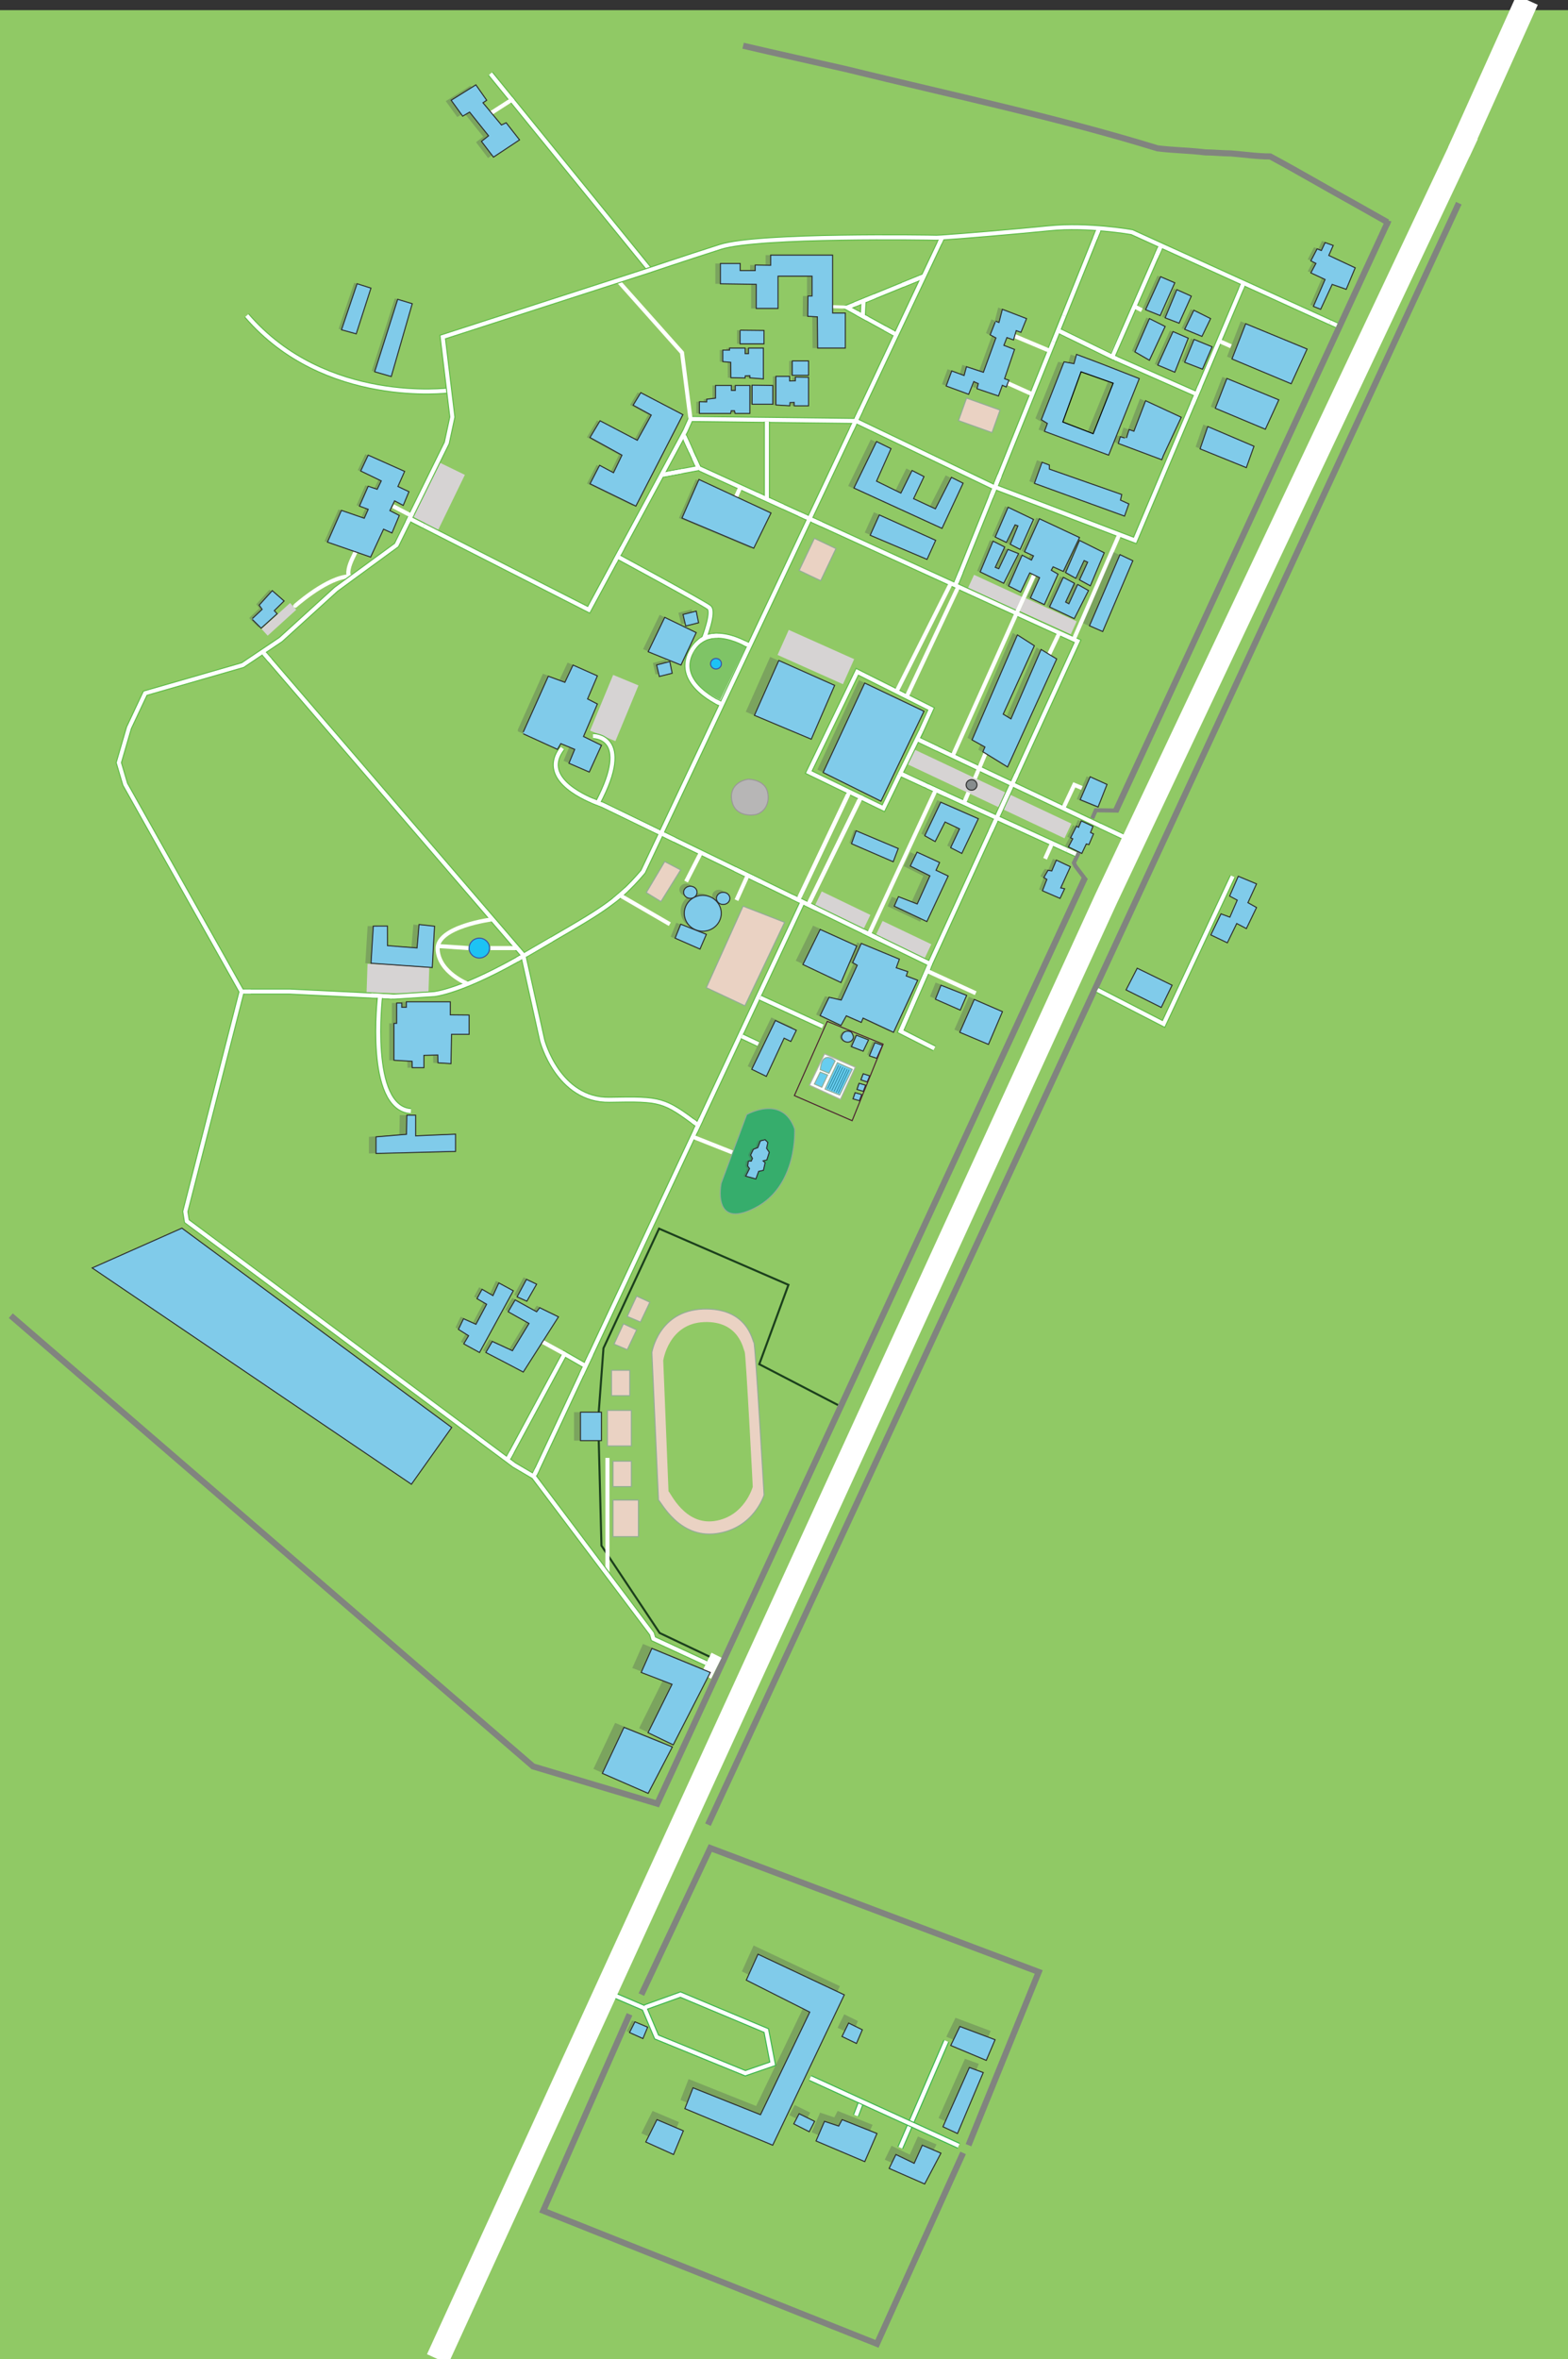 <?xml version="1.0" encoding="utf-8"?>
<!-- Generator: Adobe Illustrator 16.0.0, SVG Export Plug-In . SVG Version: 6.00 Build 0)  -->
<!DOCTYPE svg PUBLIC "-//W3C//DTD SVG 1.1//EN" "http://www.w3.org/Graphics/SVG/1.1/DTD/svg11.dtd">
<svg version="1.1" xmlns="http://www.w3.org/2000/svg" xmlns:xlink="http://www.w3.org/1999/xlink" x="0px" y="0px"
	 width="1544.25px" height="2322px" viewBox="0 0 1544.25 2322" enable-background="new 0 0 1544.25 2322" xml:space="preserve">
<rect x="0" y="0" width="1544.25" height="2322" fill="#333333" stroke="none"/>
<g id="embedbase">
	<rect x="-8.75" y="10" fill="#90C965" width="1553" height="2312"/>
</g>
<g id="CMULAB">
	<polygon opacity="0.3" fill="#4C4E4F" points="678.167,2046.418 744.667,2072.918 793.167,1971.918 730.667,1940.418 
		742.167,1914.918 827.167,1954.918 756.667,2102.918 670.167,2066.918 	"/>
	<polygon opacity="0.3" fill="#4C4E4F" points="799.334,2098.751 807.667,2079.418 821.667,2084.085 825,2077.751 859.336,2091.418 
		847.334,2119.085 	"/>
	<polygon opacity="0.3" fill="#4C4E4F" points="932.002,2004.752 941.002,1986.085 975.668,1999.085 967.002,2019.419 	"/>
	<polygon opacity="0.3" fill="#4C4E4F" points="924.336,2084.751 950.336,2026.418 964.002,2031.418 938.668,2091.418 	"/>
	<polygon opacity="0.3" fill="#4C4E4F" points="871.336,2125.752 878.002,2112.085 896.002,2120.752 904.002,2102.918 
		922.336,2110.752 906.336,2141.085 	"/>
	<polygon opacity="0.3" fill="#4C4E4F" points="631.667,2099.752 642.667,2077.751 668.667,2088.752 659,2112.085 	"/>
	<polygon opacity="0.3" fill="#4C4E4F" points="777.417,2081.918 792.667,2089.668 797.917,2079.418 782.667,2071.918 	"/>
	<polygon opacity="0.3" fill="#4C4E4F" points="824.917,1995.918 831.417,1982.668 844.917,1989.293 839.167,2002.752 	"/>
	<polygon fill="#80CBEA" stroke="#2B2B2B" stroke-miterlimit="10" points="682.5,2055 749,2081.5 797.5,1980.5 735,1949 
		746.5,1923.5 831.5,1963.5 761,2111.5 674.5,2075.5 	"/>
	<polygon fill="#80CBEA" stroke="#2B2B2B" stroke-miterlimit="10" points="803.667,2107.333 812,2088 826,2092.667 
		829.333,2086.333 863.667,2100 851.667,2127.667 	"/>
	<polygon fill="#80CBEA" stroke="#2B2B2B" stroke-miterlimit="10" points="936.334,2013.334 945.334,1994.667 980,2007.667 
		971.334,2028.001 	"/>
	<polygon fill="#80CBEA" stroke="#2B2B2B" stroke-miterlimit="10" points="928.667,2093.333 954.667,2035 968.334,2040 943,2100 	
		"/>
	<polygon fill="#80CBEA" stroke="#2B2B2B" stroke-miterlimit="10" points="875.667,2134.334 882.334,2120.667 900.334,2129.334 
		908.334,2111.5 926.667,2119.334 910.667,2149.667 	"/>
	<polygon fill="#80CBEA" stroke="#2B2B2B" stroke-miterlimit="10" points="636,2108.334 647,2086.333 673,2097.334 
		663.333,2120.667 	"/>
	<polygon opacity="0.3" fill="#4C4E4F" points="617.167,1999.27 622.474,1988.718 635.017,1993.994 630.354,2005.185 	"/>
	<polygon fill="#80CBEA" stroke="#2B2B2B" stroke-miterlimit="10" points="620,2000.604 625.307,1990.052 637.851,1995.328 
		633.187,2006.519 	"/>
	<polygon fill="#80CBEA" stroke="#2B2B2B" stroke-miterlimit="10" points="781.75,2090.5 797,2098.25 802.25,2088 787,2080.5 	"/>
	<polygon fill="#80CBEA" stroke="#2B2B2B" stroke-miterlimit="10" points="829.25,2004.5 835.75,1991.25 849.25,1997.875 
		843.5,2011.334 	"/>
	<g>
		<polyline fill="none" stroke="#39B54A" stroke-width="6" stroke-miterlimit="10" points="603.333,1963.252 634.667,1976.667 
			646.667,2005.001 734,2040.667 761,2031.334 754.667,1998.666 670.167,1963.252 635.375,1975.75 		"/>
		<polyline fill="none" stroke="#FFFFFF" stroke-width="4" stroke-miterlimit="10" points="603.333,1963.252 634.667,1976.667 
			646.667,2005.001 734,2040.667 761,2031.334 754.667,1998.666 670.167,1963.252 635.375,1975.75 		"/>
	</g>
	<g>
		<line fill="none" stroke="#39B54A" stroke-width="6" stroke-miterlimit="10" x1="886.667" y1="2114" x2="932.002" y2="2008.918"/>
		<line fill="none" stroke="#FFFFFF" stroke-width="4" stroke-miterlimit="10" x1="886.667" y1="2114" x2="932.002" y2="2008.918"/>
	</g>
	<g>
		<line fill="none" stroke="#39B54A" stroke-width="6" stroke-miterlimit="10" x1="843" y1="2082.333" x2="849.25" y2="2065.999"/>
		<line fill="none" stroke="#FFFFFF" stroke-width="4" stroke-miterlimit="10" x1="843" y1="2082.333" x2="849.25" y2="2065.999"/>
	</g>
	<g>
		
			<line fill="none" stroke="#39B54A" stroke-width="6" stroke-miterlimit="10" x1="797.917" y1="2045.333" x2="944.169" y2="2112.085"/>
		
			<line fill="none" stroke="#FFFFFF" stroke-width="4" stroke-miterlimit="10" x1="797.917" y1="2045.333" x2="944.169" y2="2112.085"/>
	</g>
</g>
<g id="additionalstructures">
	<g id="tenniscourt">
		<polygon id="tcourt1_1_" fill="#EAD2C3" stroke="#92AC97" stroke-miterlimit="10" points="695.65,972.155 731.813,891.916 
			772.705,907.804 733.621,990.002 		"/>
		<polygon id="tcourt1_2_" fill="#EAD2C3" stroke="#92AC97" stroke-miterlimit="10" points="636.509,878.546 654.662,848.013 
			670.345,856.244 650.93,887.43 		"/>
	</g>
	<g id="univpool">
		<polygon fill="#FFFFFF" stroke="#ADB2AB" stroke-miterlimit="10" points="797.25,1068.125 827.672,1082 842.25,1050.488 
			812.081,1037.375 		"/>
		<path id="gazeebo1_1_" opacity="0.3" fill="#4C4E4F" d="M835.863,1015.27c0,0-6.627-2.73-8.797,4.326
			c-0.577,1.876,1.01,4.904,4.398,5.77c3.389,0.865,6.129-1.154,6.995-3.605C839.324,1019.308,836.813,1015.559,835.863,1015.27z"/>
		<polygon id="gazeebo2_1_" opacity="0.3" fill="#4C4E4F" points="836.728,1029.979 841.631,1018.73 853.601,1023.346 
			848.265,1034.451 		"/>
		<path id="gazeebo1" fill="#80CBEA" stroke="#2B2B2B" stroke-miterlimit="10" d="M837.665,1015.486c0,0-6.627-2.73-8.797,4.326
			c-0.577,1.875,1.01,4.903,4.399,5.769c3.389,0.865,6.129-1.154,6.995-3.605S838.615,1015.775,837.665,1015.486z"/>
		<polygon id="gazeebo2" fill="#80CBEA" stroke="#2B2B2B" stroke-miterlimit="10" points="838.53,1030.196 843.434,1018.947 
			855.403,1023.562 850.067,1034.667 		"/>
		<polygon id="pool1" fill="#67CDEF" stroke="#92AC97" stroke-miterlimit="10" points="812.5,1072.001 824.667,1046.001 
			839.333,1052.501 827,1077.835 		"/>
		<polygon id="pool2" fill="#67CDEF" stroke="#92AC97" stroke-miterlimit="10" points="807.813,1055.25 815.125,1058.063 
			809.375,1070.188 802.063,1067 		"/>
		<path id="pool3" fill="#67CDEF" stroke="#92AC97" stroke-miterlimit="10" d="M807.833,1052.829l8.583,3.583l6.083-12.167
			C822.5,1044.245,809.75,1032.329,807.833,1052.829z"/>
		
			<line fill="#92AC97" stroke="#10657B" stroke-width="0.5" stroke-miterlimit="10" x1="815.167" y1="1071.467" x2="825.917" y2="1048.606"/>
		
			<line fill="#92AC97" stroke="#10657B" stroke-width="0.5" stroke-miterlimit="10" x1="817.125" y1="1072.304" x2="827.875" y2="1049.443"/>
		
			<line fill="#92AC97" stroke="#10657B" stroke-width="0.5" stroke-miterlimit="10" x1="819.211" y1="1073.349" x2="829.961" y2="1050.488"/>
		
			<line fill="#92AC97" stroke="#10657B" stroke-width="0.5" stroke-miterlimit="10" x1="821.444" y1="1074.148" x2="832.194" y2="1051.288"/>
		
			<line fill="#92AC97" stroke="#10657B" stroke-width="0.5" stroke-miterlimit="10" x1="823.58" y1="1075.261" x2="834.33" y2="1052.4"/>
		
			<line fill="#92AC97" stroke="#10657B" stroke-width="0.5" stroke-miterlimit="10" x1="825.488" y1="1075.879" x2="836.238" y2="1053.019"/>
		<polygon id="gazeebo2_3_" opacity="0.3" fill="#4C4E4F" points="846.96,1062.849 849.209,1056.832 855.596,1058.91 
			853.116,1064.864 		"/>
		<polygon id="gazeebo2_2_" fill="#80CBEA" stroke="#2B2B2B" stroke-miterlimit="10" points="847.908,1062.912 850.158,1056.896 
			856.544,1058.974 854.064,1064.928 		"/>
		<polygon id="gazeebo2_5_" opacity="0.3" fill="#4C4E4F" points="843.189,1072.527 844.938,1066.347 851.473,1067.895 
			849.49,1074.032 		"/>
		<polygon id="gazeebo2_4_" fill="#80CBEA" stroke="#2B2B2B" stroke-miterlimit="10" points="844.018,1072.338 846.099,1066.261 
			852.54,1068.158 850.228,1074.18 		"/>
		<polygon id="gazeebo2_7_" opacity="0.3" fill="#4C4E4F" points="839.199,1081.573 841.237,1075.481 847.692,1077.336 
			845.421,1083.373 		"/>
		<polygon id="gazeebo2_6_" fill="#80CBEA" stroke="#2B2B2B" stroke-miterlimit="10" points="840.148,1081.604 842.188,1075.512 
			848.642,1077.366 846.371,1083.403 		"/>
		<polygon opacity="0.3" fill="#4C4E4F" points="854.032,1038.058 859.447,1025.009 866.969,1027.709 861.248,1040.425 		"/>
		<polygon fill="#80CBEA" stroke="#2B2B2B" stroke-miterlimit="10" points="856.209,1039.292 861.625,1026.243 869.146,1028.943 
			863.426,1041.659 		"/>
		<g id="poolfence">
			<polygon fill="none" stroke="#491B2D" stroke-miterlimit="10" points="782.335,1078.37 814.752,1005.311 869.729,1027.724 
				839.24,1103.107 			"/>
		</g>
	</g>
	<g id="skatingrink">
		<path fill="#B7B6B6" stroke="#9A9797" stroke-miterlimit="10" d="M737,767c0,0,16.333,0,19,13s-5.333,21-13,22
			s-20-0.667-22.333-14.333S729,768,737,767z"/>
	</g>
	<g id="fountain">
		<g>
			<path fill="#7FC466" stroke="#FFFFFF" stroke-miterlimit="10" d="M683.615,641.433c0,0,9.964-23.972,35.399-12.474
				c2.312,1.045,16.743,6.48,16.743,6.48l-26.241,54.145C709.515,689.584,663.513,669.362,683.615,641.433z"/>
		</g>
	</g>
	<g id="fullbright">
		<path fill="#36AD6C" stroke="#92AC97" stroke-miterlimit="10" d="M710.241,1164.507l25.146-67.49c0,0,35.143-20.085,47.235,14.002
			c0,0,3.6,56.36-39.221,78.057C700.58,1210.772,710.241,1164.507,710.241,1164.507z"/>
		<polygon opacity="0.3" fill="#4C4E4F" points="732.083,1157.661 735.802,1150.188 733.987,1147.675 734.688,1142.847 
			737.521,1142.866 738.707,1140.208 736.896,1136.862 739.604,1131.214 743.949,1129.578 746.496,1122.93 751.17,1121.796 
			753.818,1124.481 752.61,1130.307 755.25,1134.158 752.863,1141.642 749.189,1142.615 751.177,1144.464 749.457,1151.951 
			744.783,1152.918 742.063,1160.399 		"/>
		<polygon fill="#80CBEA" stroke="#2B2B2B" stroke-miterlimit="10" points="734.458,1157.678 738.177,1150.204 736.362,1147.691 
			737.063,1142.863 739.896,1142.884 741.082,1140.225 739.271,1136.879 741.979,1131.23 746.323,1129.595 748.871,1122.946 
			753.545,1121.813 756.193,1124.498 754.985,1130.323 757.625,1134.175 755.238,1141.658 751.564,1142.632 753.552,1144.48 
			751.832,1151.969 747.158,1152.936 744.438,1160.416 		"/>
	</g>
	<g id="grandstand">
		<rect id="main_2_" x="565.333" y="1390" opacity="0.3" fill="#4C4E4F" width="20.667" height="28"/>
		<rect id="main" x="571.667" y="1390" fill="#80CBEA" stroke="#2B2B2B" stroke-miterlimit="10" width="20.667" height="28"/>
		<rect id="bcourt1" x="598.25" y="1388.25" fill="#EAD2C3" stroke="#92AC97" stroke-miterlimit="10" width="23.5" height="35"/>
		<rect id="vcourt1" x="602.25" y="1348.75" fill="#EAD2C3" stroke="#92AC97" stroke-miterlimit="10" width="18" height="25"/>
		<rect id="vcourt2" x="603.75" y="1438.25" fill="#EAD2C3" stroke="#92AC97" stroke-miterlimit="10" width="18" height="25"/>
		<polygon id="stcourt1" fill="#EAD2C3" stroke="#92AC97" stroke-miterlimit="10" points="604.75,1323 614,1303 627,1309 
			617.75,1328.5 		"/>
		<polygon id="stcourt2" fill="#EAD2C3" stroke="#92AC97" stroke-miterlimit="10" points="617.75,1295.75 627,1275.75 640,1281.75 
			630.75,1301.25 		"/>
		<rect id="bvcourt" x="603.75" y="1476.5" fill="#EAD2C3" stroke="#92AC97" stroke-miterlimit="10" width="25" height="36"/>
		<path id="trackfield" fill="#EAD2C3" stroke="#92AC97" stroke-miterlimit="10" d="M648.5,1476.5l-6.5-145.25
			c0,0,6.5-41.25,50.5-42.75s48.5,31.5,50,33s10,150,10,150s-10,33-47,38S651,1478,648.5,1476.5z"/>
		
			<rect id="bcourt1_1_" x="793.115" y="533.101" transform="matrix(-0.903 -0.429 0.429 -0.903 1295.748 1393.218)" fill="#EAD2C3" stroke="#92AC97" stroke-miterlimit="10" width="23.5" height="35"/>
		
			<rect id="bcourt1_2_" x="952.124" y="391.468" transform="matrix(0.337 -0.942 0.942 0.337 254.366 1178.972)" fill="#EAD2C3" stroke="#92AC97" stroke-miterlimit="10" width="23.5" height="35"/>
		<path id="trackfield_1_" fill="#90C965" d="M658.379,1467.851l-5.187-128.682c0,0,5.187-36.545,40.298-37.876
			c35.112-1.328,38.703,27.909,39.9,29.237c1.197,1.329,7.979,132.89,7.979,132.89s-7.979,29.237-37.505,33.666
			C674.339,1501.517,660.375,1469.18,658.379,1467.851z"/>
	</g>
	<g id="mgt2adm">
		
			<line fill="none" stroke="#D6D3D3" stroke-width="16" stroke-miterlimit="10" x1="895.089" y1="744.044" x2="1051.781" y2="817.91"/>
		<path fill="none" stroke="#D6D3D3" stroke-width="16" stroke-miterlimit="10" d="M955.833,569.728"/>
		<path fill="none" stroke="#D6D3D3" stroke-width="16" stroke-miterlimit="10" d="M962.784,759.125"/>
	</g>
	<g id="sportcomplexfence">
		<polyline fill="none" stroke="#1B3F1C" stroke-width="2" stroke-miterlimit="10" points="708.5,1635.25 649.667,1607.333 
			592.333,1521.331 589.667,1418 		"/>
		<polyline fill="none" stroke="#1B3F1C" stroke-width="2" stroke-miterlimit="10" points="589.667,1390 594.333,1327 
			649.083,1209.332 776.5,1264.665 747.771,1342.773 825.333,1383 		"/>
	</g>
	<g id="frontfence">
		<path fill="none" stroke="#81847F" stroke-width="6" stroke-miterlimit="10" d="M1367.354,217.257
			c-0.097,0.515-0.501,1.088-0.725,1.573c-11.043-6.235-22.086-12.471-33.128-18.707C1306,185,1279,169,1251,154c-13,0-26-2-39-3
			c-8,0-17-1-25-1c-16-2-31-2-47-4c-101-31-201-52-307-78c-35-8-67-15-101.151-23"/>
		<polyline fill="none" stroke="#81847F" stroke-width="6" stroke-miterlimit="10" points="1366.63,218.83 647.334,1775.334 
			525,1738.667 10.633,1295 		"/>
		<path fill="none" stroke="#454942" stroke-width="6" stroke-miterlimit="10" d="M1931.927,1494.5"/>
		<path fill="none" stroke="#454942" stroke-width="6" stroke-miterlimit="10" d="M711.583,1636.305"/>
		
			<line fill="none" stroke="#FFFFFF" stroke-width="4" stroke-miterlimit="10" x1="1085.395" y1="813.724" x2="1099.312" y2="820.25"/>
		<line fill="none" stroke="#81847F" stroke-width="6" stroke-miterlimit="10" x1="697.25" y1="1796" x2="1436.708" y2="200"/>
	</g>
	<ellipse id="flag" fill="#878C8E" stroke="#2B2B2B" stroke-miterlimit="10" cx="956.834" cy="772.591" rx="5.355" ry="5.197"/>
	<ellipse id="flag_1_" fill="#1DC3F4" stroke="#3B50A2" stroke-miterlimit="10" cx="705.142" cy="653.304" rx="5.355" ry="5.197"/>
	
		<ellipse id="hospitalfountain" fill="#1DC3F4" stroke="#3B50A2" stroke-miterlimit="10" cx="472.073" cy="933.19" rx="10.073" ry="9.777"/>
	<g id="parkingspaces">
		<line fill="none" stroke="#D6D3D3" stroke-width="14" stroke-miterlimit="10" x1="956.374" y1="572.151" x2="1004" y2="594.098"/>
		
			<line fill="none" stroke="#D6D3D3" stroke-width="14" stroke-miterlimit="10" x1="1007.25" y1="595.098" x2="1057.46" y2="617.971"/>
		
			<line fill="none" stroke="#D6D3D3" stroke-width="16" stroke-miterlimit="10" x1="865.742" y1="913.731" x2="913.758" y2="936.646"/>
		
			<line fill="none" stroke="#D6D3D3" stroke-width="16" stroke-miterlimit="10" x1="805.789" y1="884.633" x2="853.711" y2="907.745"/>
		
			<line fill="none" stroke="#D6D3D3" stroke-width="27" stroke-miterlimit="10" x1="616.333" y1="669.475" x2="593.614" y2="724.333"/>
		<line fill="none" stroke="#D6D3D3" stroke-width="27" stroke-miterlimit="10" x1="771.3" y1="632.333" x2="835.7" y2="661.127"/>
		
			<line fill="none" stroke="#D6D3D3" stroke-width="28" stroke-miterlimit="10" x1="361.5" y1="962.675" x2="422.361" y2="964.679"/>
		
			<line fill="none" stroke="#D6D3D3" stroke-width="28" stroke-miterlimit="10" x1="418.629" y1="516.064" x2="445.232" y2="461.289"/>
		
			<line fill="none" stroke="#D6D3D3" stroke-width="9" stroke-miterlimit="10" x1="288.719" y1="596.849" x2="260.598" y2="622.349"/>
	</g>
	<polyline fill="none" stroke="#81847F" stroke-width="6" stroke-miterlimit="10" points="631.667,1963.252 699.547,1819 1023,1941 
		953.835,2111.5 	"/>
	<polyline fill="none" stroke="#81847F" stroke-width="6" stroke-miterlimit="10" points="620,1982.668 535,2176 863.667,2307 
		948.5,2119.085 	"/>
</g>
<g id="gate">
	
		<line fill="none" stroke="#90C965" stroke-width="9" stroke-miterlimit="10" x1="1098.221" y1="798.667" x2="1068.857" y2="863.916"/>
	<path fill="none" stroke="#90C965" stroke-width="9" stroke-miterlimit="10" d="M1071.401,857.684"/>
	<polyline fill="none" stroke="#81847F" stroke-width="4" stroke-miterlimit="10" points="1069.625,866.333 1066.573,862.306 
		1059.216,852.598 1057.586,849.276 1062.47,839.115 	"/>
	<polyline fill="none" stroke="#81847F" stroke-width="4" stroke-miterlimit="10" points="1075.68,805.618 1079.168,797.524 
		1101.224,797.849 	"/>
	<path fill="none" stroke="#81847F" stroke-width="4" stroke-miterlimit="10" d="M1050.833,836.663"/>
</g>
<g id="road">
	<g>
		<polyline fill="none" stroke="#5FBB46" stroke-width="6" stroke-miterlimit="10" points="1082.5,224.668 1041.497,326.486 
			1039.261,332.038 1038.833,333.101 941.378,575.1 		"/>
		<polyline fill="none" stroke="#FFFFFF" stroke-width="4" stroke-miterlimit="10" points="1082.5,224.668 1041.497,326.486 
			1039.261,332.038 1038.833,333.101 941.378,575.1 		"/>
	</g>
	<g>
		<path fill="none" stroke="#5FBB46" stroke-width="6" stroke-miterlimit="10" d="M673.024,427.678L688,460.671l314.461,143.614
			l58.789,26.849l-145.333,317.56L691.756,839.868l-99.423-48.267c0,0-5.161-1.854-5.333-1.921
			c-15.052-5.857-55.361-24.85-33.167-53.346"/>
		<path fill="none" stroke="#FFFFFF" stroke-width="4" stroke-miterlimit="10" d="M673.024,427.678L688,460.671l314.461,143.614
			l58.789,26.849l-145.333,317.56L691.756,839.868l-99.423-48.267c0,0-5.161-1.854-5.333-1.921
			c-15.052-5.857-55.361-24.85-33.167-53.346"/>
	</g>
	<g>
		<polyline fill="none" stroke="#5FBB46" stroke-width="6" stroke-miterlimit="10" points="1105,823.017 1083.441,812.808 
			1078.974,810.693 903.5,727.601 917,697.75 844.25,661.25 796.5,760 870,795.601 886.5,761.5 921.589,777.549 923.334,778.348 
			950.75,790.886 1037.083,830.374 1047.1,834.955 1058.167,840.017 		"/>
		<polyline fill="none" stroke="#FFFFFF" stroke-width="4" stroke-miterlimit="10" points="1105,823.017 1083.441,812.808 
			1078.974,810.693 903.5,727.601 917,697.75 844.25,661.25 796.5,760 870,795.601 886.5,761.5 921.589,777.549 923.334,778.348 
			950.75,790.886 1037.083,830.374 1047.1,834.955 1058.167,840.017 		"/>
	</g>
	<g>
		<path fill="none" stroke="#5FBB46" stroke-width="6" stroke-miterlimit="10" d="M738.132,635.886c0,0-40.464-26.22-57.465,5.614
			s30.358,51.837,30.385,51.78"/>
		<path fill="none" stroke="#FFFFFF" stroke-width="4" stroke-miterlimit="10" d="M738.132,635.886c0,0-40.464-26.22-57.465,5.614
			s30.358,51.837,30.385,51.78"/>
	</g>
	<g>
		<polyline fill="none" stroke="#5FBB46" stroke-width="6" stroke-miterlimit="10" points="909.905,271.823 834.25,302.684 
			849.064,310.835 882.753,329.37 		"/>
		<polyline fill="none" stroke="#FFFFFF" stroke-width="4" stroke-miterlimit="10" points="909.905,271.823 834.25,302.684 
			849.064,310.835 882.753,329.37 		"/>
	</g>
	<g>
		
			<line fill="none" stroke="#5FBB46" stroke-width="6" stroke-miterlimit="10" x1="850.537" y1="295.083" x2="849.758" y2="310.835"/>
		
			<line fill="none" stroke="#FFFFFF" stroke-width="4" stroke-miterlimit="10" x1="850.537" y1="295.083" x2="849.758" y2="310.835"/>
	</g>
	<g>
		<line fill="none" stroke="#5FBB46" stroke-width="6" stroke-miterlimit="10" x1="483" y1="72.5" x2="640.099" y2="265.792"/>
		<line fill="none" stroke="#FFFFFF" stroke-width="4" stroke-miterlimit="10" x1="483" y1="72.5" x2="640.099" y2="265.792"/>
	</g>
	<g>
		<line fill="none" stroke="#5FBB46" stroke-width="6" stroke-miterlimit="10" x1="688" y1="460.671" x2="650.872" y2="467.629"/>
		<line fill="none" stroke="#FFFFFF" stroke-width="4" stroke-miterlimit="10" x1="688" y1="460.671" x2="650.872" y2="467.629"/>
	</g>
	<g>
		<path fill="none" stroke="#5FBB46" stroke-width="6" stroke-miterlimit="10" d="M238,976h47.5l102.5,5l39.333-2.5
			c0,0,27.667-1.965,93.667-40.732S605.458,890.961,633.333,858l91.075-193.028L927.751,234"/>
		<path fill="none" stroke="#FFFFFF" stroke-width="4" stroke-miterlimit="10" d="M238,976h47.5l102.5,5l39.333-2.5
			c0,0,27.667-1.965,93.667-40.732S605.458,890.961,633.333,858l91.075-193.028L927.751,234"/>
	</g>
	<g>
		<path fill="none" stroke="#5FBB46" stroke-width="6" stroke-miterlimit="10" d="M258.619,641.5l256.714,298.601L534,1024
			c0,0,15.5,59.5,66.5,58.5s53.166-0.143,87.083,25"/>
		<path fill="none" stroke="#FFFFFF" stroke-width="4" stroke-miterlimit="10" d="M258.619,641.5l256.714,298.601L534,1024
			c0,0,15.5,59.5,66.5,58.5s53.166-0.143,87.083,25"/>
	</g>
	<g>
		<path fill="none" stroke="#5FBB46" stroke-width="6" stroke-miterlimit="10" d="M584,724.5c0,0,39.925-0.902,4.712,65.799"/>
		<path fill="none" stroke="#FFFFFF" stroke-width="4" stroke-miterlimit="10" d="M584,724.5c0,0,39.925-0.902,4.712,65.799"/>
	</g>
	
		<line fill="none" stroke="#FFFFFF" stroke-width="4" stroke-miterlimit="10" x1="543.508" y1="924.634" x2="509.277" y2="944.499"/>
	<polyline fill="none" stroke="#FFFFFF" stroke-width="4" stroke-miterlimit="10" points="582.875,787.992 594.845,792.82 
		664.447,826.61 	"/>
	<line fill="none" stroke="#FFFFFF" stroke-width="4" stroke-miterlimit="10" x1="732.75" y1="632.882" x2="738.333" y2="635.459"/>
	<line fill="none" stroke="#FFFFFF" stroke-width="4" stroke-miterlimit="10" x1="705.142" y1="690.378" x2="711.052" y2="693.28"/>
	
		<line fill="none" stroke="#FFFFFF" stroke-width="4" stroke-miterlimit="10" x1="786.744" y1="505.768" x2="809.164" y2="516.006"/>
	<polyline display="none" fill="none" stroke="#FFFFFF" stroke-width="4" stroke-miterlimit="10" points="672.473,428.916 
		671.999,429.981 652.185,474.51 	"/>
	<line fill="none" stroke="#FFFFFF" stroke-width="4" stroke-miterlimit="10" x1="687.83" y1="460.297" x2="683.469" y2="450.688"/>
	
		<line fill="none" stroke="#FFFFFF" stroke-width="4" stroke-miterlimit="10" x1="673.024" y1="427.678" x2="680.538" y2="444.232"/>
	<polyline fill="none" stroke="#FFFFFF" stroke-width="4" stroke-miterlimit="10" points="836.333,413.854 842.5,413.927 
		851.836,418.237 	"/>
	<polyline fill="none" stroke="#FFFFFF" stroke-width="4" stroke-miterlimit="10" points="946.111,563.346 945.788,564.148 
		940.769,576.11 	"/>
	<line fill="none" stroke="#FFFFFF" stroke-width="4" stroke-miterlimit="10" x1="1001.17" y1="762.411" x2="975.661" y2="818.15"/>
	
		<line fill="none" stroke="#FFFFFF" stroke-width="4" stroke-miterlimit="10" x1="842.027" y1="299.511" x2="861.738" y2="291.471"/>
	
		<line fill="none" stroke="#FFFFFF" stroke-width="4" stroke-miterlimit="10" x1="844.032" y1="308.066" x2="854.118" y2="313.615"/>
	<line fill="none" stroke="#FFFFFF" stroke-width="4" stroke-miterlimit="10" x1="871.391" y1="323.119" x2="882.753" y2="329.37"/>
	
		<line fill="none" stroke="#FFFFFF" stroke-width="4" stroke-miterlimit="10" x1="889.084" y1="280.316" x2="909.905" y2="271.823"/>
	<polyline fill="none" stroke="#FFFFFF" stroke-width="4" stroke-miterlimit="10" points="918.875,234 926.875,234 933.24,233.365 	
		"/>
	
		<line fill="none" stroke="#FFFFFF" stroke-width="4" stroke-miterlimit="10" x1="631.303" y1="268.663" x2="648.493" y2="262.978"/>
	
		<line fill="none" stroke="#FFFFFF" stroke-width="4" stroke-miterlimit="10" x1="247.216" y1="649.152" x2="267.333" y2="635.652"/>
	<g>
		<polyline fill="none" stroke="#5FBB46" stroke-width="6" stroke-miterlimit="10" points="530.686,1460.006 525.667,1453.334 
			682.939,1117.394 731.88,1012.854 744.745,985.373 745.075,984.668 790.436,887.775 		"/>
		<polyline fill="none" stroke="#FFFFFF" stroke-width="4" stroke-miterlimit="10" points="530.686,1460.006 525.667,1453.334 
			682.939,1117.394 731.88,1012.854 744.745,985.373 745.075,984.668 790.436,887.775 		"/>
	</g>
	
		<line fill="none" stroke="#FFFFFF" stroke-width="4" stroke-miterlimit="10" x1="517.882" y1="1448.75" x2="525.357" y2="1453.151"/>
	<g display="none">
		<polyline display="inline" fill="#FFFFFF" points="681.465,1102.798 690.57,1109.5 725.341,1132.334 		"/>
		<polyline display="inline" fill="none" stroke="#5FBA46" stroke-width="8" stroke-miterlimit="10" points="681.465,1102.798 
			690.57,1109.5 725.341,1132.334 		"/>
		<polyline display="inline" fill="none" stroke="#FFFFFF" stroke-width="4" stroke-miterlimit="10" points="681.465,1102.798 
			690.57,1109.5 725.341,1132.334 		"/>
	</g>
	<line fill="none" stroke="#FFFFFF" stroke-width="4" stroke-miterlimit="10" x1="780.25" y1="882.83" x2="803.75" y2="894.239"/>
	<g>
		<polyline fill="none" stroke="#5FBB46" stroke-width="6" stroke-miterlimit="10" points="907.25,719.309 886.637,761.236 
			886.06,762.411 		"/>
		<polyline fill="none" stroke="#FFFFFF" stroke-width="4" stroke-miterlimit="10" points="907.25,719.309 886.637,761.236 
			886.06,762.411 		"/>
	</g>
	<line fill="none" stroke="#FFFFFF" stroke-width="4" stroke-miterlimit="10" x1="910.75" y1="772.591" x2="886.637" y2="761.236"/>
	<line fill="none" stroke="#FFFFFF" stroke-width="4" stroke-miterlimit="10" x1="923.33" y1="736.991" x2="903.276" y2="727.39"/>
	<g>
		<path fill="none" stroke="#5FBA46" stroke-width="6" stroke-miterlimit="10" d="M883.667,676.667"/>
		<path fill="none" stroke="#FFFFFF" stroke-width="4" stroke-miterlimit="10" d="M883.667,676.667"/>
	</g>
	<g>
		<path fill="none" stroke="#5FBA46" stroke-width="6" stroke-miterlimit="10" d="M933.667,576.11"/>
		<path fill="none" stroke="#FFFFFF" stroke-width="4" stroke-miterlimit="10" d="M933.667,576.11"/>
	</g>
	<g>
		<path fill="none" stroke="#5FBA46" stroke-width="6" stroke-miterlimit="10" d="M906.62,684.655"/>
		<path fill="none" stroke="#FFFFFF" stroke-width="4" stroke-miterlimit="10" d="M906.62,684.655"/>
	</g>
	<g>
		<path fill="none" stroke="#5FBA46" stroke-width="6" stroke-miterlimit="10" d="M955.06,581.989"/>
		<path fill="none" stroke="#FFFFFF" stroke-width="4" stroke-miterlimit="10" d="M955.06,581.989"/>
	</g>
	<g>
		<line fill="none" stroke="#FFFFFF" stroke-width="4" stroke-miterlimit="10" x1="835" y1="782.5" x2="787.5" y2="882.83"/>
	</g>
	<g>
		<line fill="none" stroke="#FFFFFF" stroke-width="4" stroke-miterlimit="10" x1="797.75" y1="887" x2="846.5" y2="787"/>
	</g>
	<g>
		
			<line fill="none" stroke="#FFFFFF" stroke-width="4" stroke-miterlimit="10" x1="610.646" y1="881.25" x2="659.667" y2="909.667"/>
	</g>
	<g>
		<line fill="none" stroke="#FFFFFF" stroke-width="4" stroke-miterlimit="10" x1="736.375" y1="861.53" x2="725.333" y2="886"/>
	</g>
	<g>
		
			<line fill="none" stroke="#5FBA46" stroke-width="6" stroke-miterlimit="10" x1="730.688" y1="1020.063" x2="746.92" y2="1027.705"/>
		
			<line fill="none" stroke="#FFFFFF" stroke-width="4" stroke-miterlimit="10" x1="730.688" y1="1020.063" x2="746.92" y2="1027.705"/>
	</g>
	<g>
		
			<line fill="none" stroke="#5FBA46" stroke-width="6" stroke-miterlimit="10" x1="748.583" y1="981.971" x2="810.25" y2="1010.25"/>
		
			<line fill="none" stroke="#FFFFFF" stroke-width="4" stroke-miterlimit="10" x1="748.583" y1="981.971" x2="810.25" y2="1010.25"/>
	</g>
	<g>
		<polyline fill="none" stroke="#5FBA46" stroke-width="6" stroke-miterlimit="10" points="914.917,951.434 887,1015.101 
			920.25,1031.976 		"/>
		<polyline fill="none" stroke="#FFFFFF" stroke-width="4" stroke-miterlimit="10" points="914.917,951.434 887,1015.101 
			920.25,1031.976 		"/>
	</g>
	<g>
		<polyline fill="none" stroke="#5FBA46" stroke-width="6" stroke-miterlimit="10" points="1224.75,278.529 1204.98,325.351 
			1201.285,334.101 1117.75,531.93 980.305,479.5 		"/>
		<polyline fill="none" stroke="#FFFFFF" stroke-width="4" stroke-miterlimit="10" points="1224.75,278.529 1204.98,325.351 
			1201.285,334.101 1117.75,531.93 980.305,479.5 		"/>
	</g>
	<g>
		<polyline fill="none" stroke="#5FBA46" stroke-width="6" stroke-miterlimit="10" points="1091.861,349.782 1094.304,350.86 
			1178.518,388.017 		"/>
		<polyline fill="none" stroke="#FFFFFF" stroke-width="4" stroke-miterlimit="10" points="1091.861,349.782 1094.304,350.86 
			1178.518,388.017 		"/>
	</g>
	
		<line fill="none" stroke="#FFFFFF" stroke-width="4" stroke-miterlimit="10" x1="786.185" y1="885.711" x2="836.545" y2="779.396"/>
	<polyline fill="none" stroke="#FFFFFF" stroke-width="4" stroke-miterlimit="10" points="847.328,784.619 847.872,784.882 
		796.5,889.333 	"/>
	
		<line fill="none" stroke="#FFFFFF" stroke-width="4" stroke-miterlimit="10" x1="723.783" y1="855.417" x2="749.128" y2="867.721"/>
	
		<line fill="none" stroke="#FFFFFF" stroke-width="4" stroke-miterlimit="10" x1="604.996" y1="885.904" x2="616.709" y2="875.775"/>
	<line fill="none" stroke="#FFFFFF" stroke-width="4" stroke-miterlimit="10" x1="936.743" y1="573.595" x2="883.257" y2="680.08"/>
	
		<line fill="none" stroke="#FFFFFF" stroke-width="4" stroke-miterlimit="10" x1="892.585" y1="686.438" x2="943.439" y2="578.217"/>
	<polyline fill="none" stroke="#FFFFFF" stroke-width="4" stroke-miterlimit="10" points="975.905,489.362 983.363,470.844 
		984.704,467.514 984.207,468.75 976.311,488.356 	"/>
	<path fill="none" stroke="#FFFFFF" stroke-width="4" stroke-miterlimit="10" d="M1044.296,319.536
		c0.931-2.312,1.861-4.624,2.793-6.936"/>
	
		<line fill="none" stroke="#FFFFFF" stroke-width="4" stroke-miterlimit="10" x1="1181.903" y1="380.001" x2="1174.512" y2="397.505"/>
	<polyline fill="none" stroke="#FFFFFF" stroke-width="4" stroke-miterlimit="10" points="1094.304,350.86 1105.002,327.251 
		1102.375,333.101 	"/>
	<g>
		<polyline fill="none" stroke="#5FBA46" stroke-width="6" stroke-miterlimit="10" points="1052.47,330.375 1042.006,325.221 
			1095.402,351.345 1142.625,243.411 1142.625,243.411 		"/>
		<polyline fill="none" stroke="#FFFFFF" stroke-width="4" stroke-miterlimit="10" points="1052.47,330.375 1042.006,325.221 
			1095.402,351.345 1142.625,243.411 1142.625,243.411 		"/>
	</g>
	
		<line fill="none" stroke="#FFFFFF" stroke-width="4" stroke-miterlimit="10" x1="1078.379" y1="234.902" x2="1082.5" y2="224.668"/>
	
		<line fill="none" stroke="#FFFFFF" stroke-width="4" stroke-miterlimit="10" x1="1138.25" y1="253.465" x2="1144.453" y2="239.554"/>
	<g>
		<polyline fill="none" stroke="#5FBA46" stroke-width="6" stroke-miterlimit="10" points="1037.55,336.287 1047.9,310.585 
			1042.255,324.603 1038.833,333.101 		"/>
		<polyline fill="none" stroke="#FFFFFF" stroke-width="4" stroke-miterlimit="10" points="1037.55,336.287 1047.9,310.585 
			1042.255,324.603 1038.833,333.101 		"/>
	</g>
	
		<line fill="none" stroke="#FFFFFF" stroke-width="4" stroke-miterlimit="10" x1="1042.725" y1="325.575" x2="1099.652" y2="353.22"/>
	
		<line fill="none" stroke="#FFFFFF" stroke-width="4" stroke-miterlimit="10" x1="1211.166" y1="272.351" x2="1234.501" y2="282.964"/>
	<g>
		<path fill="none" stroke="#5FBA46" stroke-width="6" stroke-miterlimit="10" d="M442.336,384.267
			c0,0-122.336,15.903-199.336-73.682"/>
		<path fill="none" stroke="#FFFFFF" stroke-width="4" stroke-miterlimit="10" d="M442.336,384.267
			c0,0-122.336,15.903-199.336-73.682"/>
	</g>
	<line fill="none" stroke="#FFFFFF" stroke-width="4" stroke-miterlimit="10" x1="441.211" y1="374.935" x2="443.468" y2="393.65"/>
	<g>
		<polyline fill="none" stroke="#5FBB46" stroke-width="6" stroke-miterlimit="10" points="403.333,510.395 579.833,600.229 
			599.462,563.889 601.441,560.224 602.964,557.404 613.281,538.305 613.635,537.649 674.896,424.239 680.166,412.395 
			843.021,414.327 980.002,479.996 		"/>
		<polyline fill="none" stroke="#FFFFFF" stroke-width="4" stroke-miterlimit="10" points="403.333,510.395 579.833,600.229 
			599.462,563.889 601.441,560.224 602.964,557.404 613.281,538.305 613.635,537.649 674.896,424.239 680.166,412.395 
			843.021,414.327 980.002,479.996 		"/>
	</g>
	
		<line fill="none" stroke="#FFFFFF" stroke-width="4" stroke-miterlimit="10" x1="398.992" y1="518.735" x2="409.511" y2="497.255"/>
	<line fill="none" stroke="#FFFFFF" stroke-width="4" stroke-miterlimit="10" x1="915.917" y1="948.693" x2="887" y2="1015.101"/>
	
		<line fill="none" stroke="#FFFFFF" stroke-width="4" stroke-miterlimit="10" x1="678.663" y1="440.101" x2="673.024" y2="427.678"/>
	<line fill="none" stroke="#FFFFFF" stroke-width="4" stroke-miterlimit="10" x1="847.76" y1="403.535" x2="838.6" y2="422.95"/>
	
		<line fill="#FFFFFF" stroke="#FFFFFF" stroke-width="4" stroke-miterlimit="10" x1="684.719" y1="1113.592" x2="690.405" y2="1101.444"/>
	<g>
		<path fill="none" stroke="#5FBA46" stroke-width="6" stroke-miterlimit="10" d="M374.317,980.333
			c0,0-12.983,110.334,30.35,113.334"/>
		<path fill="none" stroke="#FFFFFF" stroke-width="4" stroke-miterlimit="10" d="M374.317,980.333
			c0,0-12.983,110.334,30.35,113.334"/>
	</g>
	
		<line fill="#7FC466" stroke="#FFFFFF" stroke-width="4" stroke-miterlimit="10" x1="977.085" y1="486.434" x2="984.207" y2="468.75"/>
	<path fill="none" stroke="#FFFFFF" stroke-width="4" stroke-miterlimit="10" d="M853.75,918.513"/>
	<g>
		
			<line fill="none" stroke="#FFFFFF" stroke-width="4" stroke-miterlimit="10" x1="855.75" y1="919.483" x2="921.589" y2="777.549"/>
	</g>
	
		<line fill="none" stroke="#FFFFFF" stroke-width="4" stroke-miterlimit="10" x1="913.557" y1="773.875" x2="931.262" y2="781.974"/>
	
		<line fill="none" stroke="#FFFFFF" stroke-width="4" stroke-miterlimit="10" x1="850.121" y1="916.751" x2="868.021" y2="925.441"/>
	<polyline fill="none" stroke="#FFFFFF" stroke-width="4" stroke-miterlimit="10" points="938.225,744.044 1001.17,603.695 
		1018.256,566.354 	"/>
	
		<line fill="#7FC466" stroke="#FFFFFF" stroke-width="4" stroke-miterlimit="10" x1="365.685" y1="979.642" x2="385.982" y2="981.025"/>
	
		<line fill="#7FC466" stroke="#FFFFFF" stroke-width="4" stroke-miterlimit="10" x1="690.333" y1="839.177" x2="675.708" y2="867.721"/>
	<polyline fill="none" stroke="#FFFFFF" stroke-width="4" stroke-miterlimit="10" points="1047.102,795.601 1058,772.5 
		1065.664,775.665 	"/>
	
		<line fill="#7FC466" stroke="#FFFFFF" stroke-width="4" stroke-miterlimit="10" x1="1043.301" y1="622.937" x2="985.5" y2="744.044"/>
	
		<line fill="#7FC466" stroke="#FFFFFF" stroke-width="4" stroke-miterlimit="10" x1="1057.46" y1="629.403" x2="1102.359" y2="526.059"/>
	
		<line fill="#7FC466" stroke="#FFFFFF" stroke-width="4" stroke-miterlimit="10" x1="1117.166" y1="301.601" x2="1124.5" y2="305.351"/>
	
		<line fill="#7FC466" stroke="#FFFFFF" stroke-width="4" stroke-miterlimit="10" x1="1033.9" y1="345.351" x2="999.276" y2="330.79"/>
	
		<line fill="#7FC466" stroke="#FFFFFF" stroke-width="4" stroke-miterlimit="10" x1="1016.588" y1="388.017" x2="988.25" y2="375.25"/>
	
		<line fill="none" stroke="#FFFFFF" stroke-width="4" stroke-miterlimit="10" x1="729.849" y1="479.783" x2="729.849" y2="479.783"/>
	<line fill="none" stroke="#FFFFFF" stroke-width="4" stroke-miterlimit="10" x1="729.178" y1="479.477" x2="723" y2="493.167"/>
	<g>
		<line fill="none" stroke="#5FBA46" stroke-width="6" stroke-miterlimit="10" x1="755.251" y1="415" x2="755.251" y2="491.385"/>
		<line fill="none" stroke="#FFFFFF" stroke-width="4" stroke-miterlimit="10" x1="755.251" y1="415" x2="755.251" y2="491.385"/>
	</g>
	
		<line fill="none" stroke="#FFFFFF" stroke-width="4" stroke-miterlimit="10" x1="745.414" y1="486.892" x2="771.385" y2="498.752"/>
	<polyline fill="none" stroke="#FFFFFF" stroke-width="4" stroke-miterlimit="10" points="680,412 671.667,347.101 608.363,276.07 	
		"/>
	<line stroke="#FFFFFF" stroke-width="3" stroke-miterlimit="10" x1="834.269" y1="302.32" x2="816.231" y2="301.738"/>
	<g>
		<polyline fill="none" stroke="#5FBB46" stroke-width="6" stroke-miterlimit="10" points="576.623,1344.49 556,1332.667 
			499.733,1437.024 		"/>
		<polyline fill="none" stroke="#FFFFFF" stroke-width="4" stroke-miterlimit="10" points="576.623,1344.49 556,1332.667 
			499.733,1437.024 		"/>
	</g>
	<line fill="none" stroke="#FFFFFF" stroke-width="4" stroke-miterlimit="10" x1="490.296" y1="1430" x2="511.417" y2="1444.944"/>
	
		<line fill="none" stroke="#FFFFFF" stroke-width="4" stroke-miterlimit="10" x1="582.158" y1="1332.667" x2="572.695" y2="1352.879"/>
	<line fill="none" stroke="#FFFFFF" stroke-width="4" stroke-miterlimit="10" x1="556" y1="1332.667" x2="534.305" y2="1320.77"/>
	<path fill="none" stroke="#FFFFFF" stroke-width="4" stroke-miterlimit="10" d="M485.021,904.842c0,0-55.354,6.958-54.021,29.725
		s29.686,33.813,29.686,33.813"/>
	<g>
		<path fill="none" stroke="#5FBB46" stroke-width="6" stroke-miterlimit="10" d="M693.294,628.634c0,0,10.373-26.301,5.04-30.634
			s-90.464-50.377-90.464-50.377"/>
		<path fill="none" stroke="#FFFFFF" stroke-width="4" stroke-miterlimit="10" d="M693.294,628.634c0,0,10.373-26.301,5.04-30.634
			s-90.464-50.377-90.464-50.377"/>
	</g>
	<path fill="none" stroke="#FFFFFF" stroke-width="4" stroke-miterlimit="10" d="M689.248,631.134c0,0,5.085-5.58,17.419-5.398"/>
	<line fill="#7FC466" stroke="#FFFFFF" stroke-miterlimit="10" x1="673.655" y1="462.94" x2="669.48" y2="464.131"/>
	<line fill="none" stroke="#FFFFFF" stroke-width="4" stroke-miterlimit="10" x1="605.132" y1="553.391" x2="612.89" y2="539.03"/>
	
		<line fill="none" stroke="#FFFFFF" stroke-width="4" stroke-miterlimit="10" x1="651.523" y1="467.507" x2="672.556" y2="463.565"/>
	<path fill="none" stroke="#FFFFFF" stroke-width="4" stroke-miterlimit="10" d="M290.75,596.25
		c-1.105,1.105,27.169-24.647,49.179-28.507c0.149-0.026,0.298-0.051,0.447-0.075c1.994-0.324,3.934-0.464,5.793-0.384
		c0.672,0.029,1.334,0.087,1.984,0.175"/>
	<path fill="none" stroke="#FFFFFF" stroke-width="4" stroke-miterlimit="10" d="M348.153,542.503
		c9.597-7.253-11.29,17.125-3.221,27.311"/>
	<polyline fill="none" stroke="#FFFFFF" stroke-width="4" stroke-miterlimit="10" points="504.553,99.019 504.982,99.546 
		503.932,98.254 481.5,112.667 	"/>
	<line fill="none" stroke="#FFFFFF" stroke-width="4" stroke-miterlimit="10" x1="912.907" y1="955.604" x2="960.917" y2="977.61"/>
	
		<line fill="none" stroke="#FFFFFF" stroke-width="4" stroke-miterlimit="10" x1="1113.001" y1="826.669" x2="1083.441" y2="812.808"/>
	
		<line fill="none" stroke="#FFFFFF" stroke-width="4" stroke-miterlimit="10" x1="1036.167" y1="829.955" x2="1029.25" y2="845.268"/>
	
		<line fill="none" stroke="#FFFFFF" stroke-width="4" stroke-miterlimit="10" x1="721.167" y1="1134.289" x2="681.406" y2="1118.534"/>
	
		<line fill="none" stroke="#FFFFFF" stroke-width="4" stroke-miterlimit="10" x1="681.98" y1="1103.361" x2="687.583" y2="1107.518"/>
	<path fill="#7EC466" d="M1094.833,818.15"/>
	<polyline fill="none" stroke="#FFFFFF" stroke-width="4" stroke-miterlimit="10" points="598.25,1434.997 598.25,1441.25 
		598.25,1544.668 598.25,1549.664 	"/>
	<line fill="none" stroke="#FFFFFF" stroke-width="4" stroke-miterlimit="10" x1="953.815" y1="779.903" x2="949.426" y2="790.28"/>
	
		<line fill="#7FC466" stroke="#FFFFFF" stroke-width="4" stroke-miterlimit="10" x1="960.125" y1="766.125" x2="971.75" y2="738.75"/>
	<path fill="#4C4E4F" d="M1206.334,322.141"/>
	<path fill="none" stroke="#5FBA46" stroke-width="6" stroke-miterlimit="10" d="M1215.708,333.101"/>
	
		<line fill="none" stroke="#FFFFFF" stroke-width="4" stroke-miterlimit="10" x1="1212.389" y1="340.846" x2="1200.637" y2="335.636"/>
	<g>
		<path fill="none" stroke="#5FBB46" stroke-width="6" stroke-miterlimit="10" d="M1306.666,315.785l3.168,1.441L1114.75,228.5
			c0,0-43.25-7.664-81.25-3.832c-32.805,3.308-88.464,7.982-106.073,9.093c-2.788,0.176-4.622,0.262-5.26,0.239
			C917.5,233.833,747,231,709.5,243S638,266.5,638,266.5l-202,65.226l9.5,78.774L440,436l-49.5,100.5l-38.844,28.398l-2.019,1.476
			l-1.485,1.085L331,580l-54.5,49.5L239,654.667l-96,27.667l-16,33.999l-10,34.333l6.333,21.333L238,976l-55.5,216.5l1.5,9.5
			l317.385,236.254l5.032,3.746l19.25,11.334l69.969,93.025l4.326,5.75L642,1608.002l1.5,4.998l51.372,23.729l2.053,0.948
			l2.325,1.073"/>
		<path fill="none" stroke="#FFFFFF" stroke-width="4" stroke-miterlimit="10" d="M1306.666,315.785l3.168,1.441L1114.75,228.5
			c0,0-43.25-7.664-81.25-3.832c-32.805,3.308-88.464,7.982-106.073,9.093c-2.788,0.176-4.622,0.262-5.26,0.239
			C917.5,233.833,747,231,709.5,243S638,266.5,638,266.5l-202,65.226l9.5,78.774L440,436l-49.5,100.5l-38.844,28.398l-2.019,1.476
			l-1.485,1.085L331,580l-54.5,49.5L239,654.667l-96,27.667l-16,33.999l-10,34.333l6.333,21.333L238,976l-55.5,216.5l1.5,9.5
			l317.385,236.254l5.032,3.746l19.25,11.334l69.969,93.025l4.326,5.75L642,1608.002l1.5,4.998l51.372,23.729l2.053,0.948
			l2.325,1.073"/>
	</g>
	<g>
		
			<line fill="none" stroke="#5FBB46" stroke-width="6" stroke-miterlimit="10" x1="1316.501" y1="320.167" x2="1309.834" y2="317.226"/>
		
			<line fill="none" stroke="#FFFFFF" stroke-width="4" stroke-miterlimit="10" x1="1316.501" y1="320.167" x2="1309.834" y2="317.226"/>
	</g>
	<line fill="none" stroke="#FFFFFF" stroke-width="4" stroke-miterlimit="10" x1="925.349" y1="239.09" x2="927.751" y2="234"/>
	
		<line fill="none" stroke="#FFFFFF" stroke-width="4" stroke-miterlimit="10" x1="1080.439" y1="229.785" x2="1082.5" y2="224.668"/>
	
		<line fill="none" stroke="#FFFFFF" stroke-width="4" stroke-miterlimit="10" x1="1139.625" y1="250.382" x2="1143.543" y2="241.595"/>
	
		<line fill="none" stroke="#FFFFFF" stroke-width="4" stroke-miterlimit="10" x1="1222.151" y1="284.683" x2="1224.429" y2="279.291"/>
	<g>
		<polyline fill="none" stroke="#5FBA46" stroke-width="6" stroke-miterlimit="10" points="1080.863,974.351 1119.01,993.983 
			1146,1007.875 1214,862.5 		"/>
		<polyline fill="none" stroke="#FFFFFF" stroke-width="4" stroke-miterlimit="10" points="1080.863,974.351 1119.01,993.983 
			1146,1007.875 1214,862.5 		"/>
	</g>
	<g>
		<line fill="none" stroke="#5FBB46" stroke-width="6" stroke-miterlimit="10" x1="695.566" y1="1637.049" x2="705.5" y2="1642"/>
		<line fill="none" stroke="#FFFFFF" stroke-width="23" stroke-miterlimit="10" x1="695.566" y1="1637.049" x2="705.5" y2="1642"/>
	</g>
	<polyline fill="none" stroke="#FFFFFF" stroke-width="4" stroke-miterlimit="10" points="430.976,931.163 460.679,933.145 
		461.375,933.191 	"/>
	
		<line fill="none" stroke="#FFFFFF" stroke-width="4" stroke-miterlimit="10" x1="509.394" y1="933.191" x2="482.917" y2="933.191"/>
	<g>
		
			<line fill="none" stroke="#5FBB46" stroke-width="6" stroke-miterlimit="10" x1="417.36" y1="517.535" x2="403.353" y2="510.405"/>
		
			<line fill="none" stroke="#FFFFFF" stroke-width="4" stroke-miterlimit="10" x1="417.36" y1="517.535" x2="403.353" y2="510.405"/>
	</g>
	<line fill="none" stroke="#FFFFFF" stroke-width="4" stroke-miterlimit="10" x1="401.597" y1="513.97" x2="405.889" y2="505.257"/>
	<line fill="none" stroke="#FFFFFF" stroke-width="4" stroke-miterlimit="10" x1="403.743" y1="506.875" x2="387" y2="498.163"/>
	<line fill="none" stroke="#FFFFFF" stroke-width="4" stroke-miterlimit="10" x1="258.619" y1="641.5" x2="265.975" y2="650.056"/>
	<line fill="none" stroke="#FFFFFF" stroke-width="4" stroke-miterlimit="10" x1="238" y1="976" x2="246.917" y2="976"/>
	
		<line fill="none" stroke="#FFFFFF" stroke-width="4" stroke-miterlimit="10" x1="504.046" y1="1429.025" x2="499.733" y2="1436.678"/>
	
		<line fill="none" stroke="#FFFFFF" stroke-width="4" stroke-miterlimit="10" x1="525.357" y1="1453.151" x2="529.078" y2="1446.048"/>
	<g>
		
			<line fill="none" stroke="#5FBB46" stroke-width="6" stroke-miterlimit="10" x1="1059.682" y1="840.633" x2="1050.833" y2="836.663"/>
		
			<line fill="none" stroke="#FFFFFF" stroke-width="4" stroke-miterlimit="10" x1="1059.682" y1="840.633" x2="1050.833" y2="836.663"/>
	</g>
</g>
<g id="highway">
	<polyline fill="none" stroke="#FFFFFF" stroke-width="23" stroke-miterlimit="10" points="1445,132 1442.316,137.679 
		1441.209,140.023 1438.618,145.506 1426.02,172.166 1401.207,224.667 1123.27,812.809 1122.324,814.809 1121.186,817.219 
		1119.753,820.25 1096.102,870.298 1092.188,878.579 1089.5,884.268 1083.426,897.528 717.752,1695.826 676.996,1784.8 431,2322 	
		"/>
	<path fill="#7EC466" d="M1504,10"/>
	<path fill="none" stroke="#FFFFFF" stroke-width="23" stroke-miterlimit="10" d="M1504,0"/>
	<path fill="none" stroke="#FFFFFF" stroke-width="23" stroke-miterlimit="10" d="M1494.333,0"/>
	<path fill="none" stroke="#FFFFFF" stroke-width="23" stroke-miterlimit="10" d="M1451.072,117.734"/>
	<line fill="none" stroke="#FFFFFF" stroke-width="23" stroke-miterlimit="10" x1="1504" y1="0" x2="1436.708" y2="149.548"/>
</g>
<g id="Buildings">
	<g id="ptgc">
		<polygon fill="#80CBEA" stroke="#2B2B2B" stroke-miterlimit="10" points="1120.001,953 1154.334,969.75 1143.667,991.601 
			1109.001,974.334 		"/>
	</g>
	<g id="maingate">
		<polygon id="Shadow" opacity="0.3" fill="#4C4E4F" points="1048.916,832.601 1053.166,824.601 1051.041,823.601 1056.833,812.184 
			1058.916,813.351 1061.583,807.017 1073.083,812.351 1070.666,818.434 1073.583,819.809 1069.083,830.351 1066.499,829.684 
			1062.083,839.017 		"/>
		<polygon id="Building" fill="#80CCEB" stroke="#2B2B2B" stroke-miterlimit="10" points="1052.25,833.601 1056.5,825.601 
			1054.375,824.601 1060.167,813.184 1062.25,814.351 1064.917,808.017 1076.417,813.351 1074,819.434 1076.917,820.809 
			1072.417,831.351 1069.833,830.684 1065.417,840.017 		"/>
	</g>
	<g id="market">
		<polygon id="market1_1_" opacity="0.3" fill="#4C4E4F" points="622.72,1641.784 633.236,1618.123 690.783,1641.784 
			654.269,1713.061 629.439,1701.083 653.1,1653.469 		"/>
		<polygon opacity="0.3" fill="#4C4E4F" points="605.777,1695.826 653.393,1715.106 629.584,1760.791 584.453,1741.105 		"/>
		<polygon id="market1" fill="#80CBEA" stroke="#2B2B2B" stroke-miterlimit="10" points="631.484,1646.166 642,1622.504 
			699.547,1646.166 663.032,1717.441 638.202,1705.465 661.864,1657.85 		"/>
		<polygon fill="#80CBEA" stroke="#2B2B2B" stroke-miterlimit="10" points="614.541,1700.208 662.156,1719.488 638.348,1765.173 
			593.217,1745.486 		"/>
		<path fill="#80CBEA" stroke="#2B2B2B" stroke-miterlimit="10" d="M680.333,2048.011"/>
	</g>
	<g id="securityoffice">
		<polygon opacity="0.3" fill="#4C4E4F" points="1023.333,875.435 1027.666,864.268 1024.666,862.435 1028.833,855.268 
			1032.499,855.935 1036.999,845.268 1050.833,851.768 1041.333,872.601 1045.166,873.435 1040.666,882.935 		"/>
		<polygon fill="#80CBEA" stroke="#2B2B2B" stroke-miterlimit="10" points="1026.667,876.768 1031,865.601 1028,863.768 
			1032.167,856.601 1035.833,857.268 1040.333,846.601 1054.167,853.101 1044.667,873.934 1048.5,874.768 1044,884.268 		"/>
	</g>
	<g id="prio">
		<polygon id="shadows" opacity="0.3" fill="#4C4E4F" points="1060.5,786.653 1070.257,764.101 1086.891,771.618 1078.094,793.851 
					"/>
		<polygon id="Building_1_" fill="#80CBEA" stroke="#2B2B2B" stroke-miterlimit="10" points="1063.859,787.133 1073.616,764.581 
			1090.25,772.098 1081.453,794.331 		"/>
	</g>
	<g id="admin">
		<polygon id="shadows_1_" opacity="0.3" fill="#4C4E4F" points="805,757.524 845.964,669.475 904.35,697.255 861.973,785.775 		"/>
		<polygon id="building" fill="#80CBEA" stroke="#2B2B2B" stroke-miterlimit="10" points="810.65,760.35 851.614,672.3 910,700.081 
			867.623,788.601 		"/>
	</g>
	<g id="ucc">
		<polygon id="shadow" opacity="0.3" fill="#4C4E4F" points="734.5,700.601 790.5,724.101 813.5,671.101 758.5,646.601 		"/>
		<polygon id="building_1_" fill="#80CBEA" stroke="#2B2B2B" stroke-miterlimit="10" points="743,704.101 799,727.601 822,674.601 
			767,650.101 		"/>
	</g>
	<g id="univlib">
		<polygon id="shadows1" opacity="0.3" fill="#4C4E4F" points="645.667,663.934 643,652.601 656,649.268 658.333,660.768 		"/>
		<polygon id="shadows2" opacity="0.3" fill="#4C4E4F" points="670.833,614.5 668.167,603.167 681.167,599.834 683.5,611.334 		"/>
		<polygon id="shadows_3" opacity="0.3" fill="#4C4E4F" points="633.333,639 649.667,605.167 670.333,615.167 680.667,620.167 
			665.667,652.101 		"/>
		<polygon id="libbuidling3" fill="#80CBEA" stroke="#2B2B2B" stroke-miterlimit="10" points="638.333,641.5 654.667,607.667 
			675.333,617.667 685.667,622.667 670.667,654.601 		"/>
		<polygon id="libbuilding2" fill="#80CBEA" stroke="#2B2B2B" stroke-miterlimit="10" points="675.333,616.167 672.667,604.833 
			685.667,601.5 688,613 		"/>
		<polygon id="libbuilding1" fill="#80CBEA" stroke="#2B2B2B" stroke-miterlimit="10" points="649.333,665.834 646.667,654.501 
			659.667,651.168 662,662.668 		"/>
	</g>
	<g id="univhosp">
		<polygon opacity="0.3" fill="#4C4E4F" points="362.052,911.525 375.944,911.481 376.005,930.794 405.15,933.071 407.11,910.026 
			422.361,911.672 420.12,952.336 359.798,948.124 		"/>
		<polygon fill="#80CBEA" stroke="#2B2B2B" stroke-miterlimit="10" points="367.643,911.508 381.535,911.463 381.597,930.776 
			410.741,933.053 412.701,910.008 427.953,911.653 425.71,952.318 365.389,948.106 		"/>
	</g>
	<g id="univmuseum">
		<polygon id="shadows_2_" opacity="0.3" fill="#4C4E4F" points="923.125,787.601 960.125,803.851 943.875,838.017 932.875,832.351 
			941.625,813.851 927.375,807.101 917.625,826.351 907.375,820.601 		"/>
		<polygon id="building_2_" fill="#80CBEA" stroke="#2B2B2B" stroke-miterlimit="10" points="926.5,789.601 963.5,805.851 
			947.25,840.017 936.25,834.351 945,815.851 930.75,809.101 921,828.351 910.75,822.601 		"/>
	</g>
	<g id="ufls">
		<polygon opacity="0.3" fill="#4C4E4F" points="844.25,927.601 881.75,943.101 878.667,951.601 890,955.351 888.5,959.601 
			899.75,963.851 876,1015.101 846,1001.101 844.25,1005.351 829.5,998.851 824.25,1008.351 803.75,998.601 812.5,980.601 
			824.5,983.351 840.25,949.101 835.75,946.5 		"/>
		<polygon fill="#80CBEA" stroke="#2B2B2B" stroke-miterlimit="10" points="848.25,928.601 885.75,944.101 882.667,952.601 
			894,956.351 892.5,960.601 903.75,964.851 880,1016.101 850,1002.101 848.25,1006.351 833.5,999.851 828.25,1009.351 
			807.75,999.601 816.5,981.601 828.5,984.351 844.25,950.101 839.75,947.5 		"/>
	</g>
	<g id="ftc">
		<polygon opacity="0.3" fill="#4C4E4F" points="800.75,911.1 836.75,927.35 821.25,963.35 783.75,945.6 		"/>
		<polygon fill="#80CBEA" stroke="#2B2B2B" stroke-miterlimit="10" points="807.75,914.851 843.75,931.101 828.25,967.101 
			790.75,949.351 		"/>
	</g>
	<g id="osa">
		<polygon opacity="0.3" fill="#4C4E4F" points="736.375,1049.476 759.625,1001.476 780.25,1011.101 774.875,1022.101 
			768.25,1018.851 750.75,1056.476 		"/>
		<polygon fill="#80CBEA" stroke="#2B2B2B" stroke-miterlimit="10" points="740.375,1052.476 763.625,1004.476 784.25,1014.101 
			778.875,1025.101 772.25,1021.851 754.75,1059.476 		"/>
	</g>
	<g id="imdc">
		<polygon opacity="0.3" fill="#4C4E4F" points="915.917,980.851 921.417,967.101 946.667,977.101 940.417,991.601 		"/>
		<polygon opacity="0.3" fill="#4C4E4F" points="939.917,1013.451 954.167,981.101 981.917,993.101 968.167,1025.351 		"/>
		<polygon fill="#80CBEA" stroke="#2B2B2B" stroke-miterlimit="10" points="921.25,983.5 926.75,969.75 952,979.75 945.75,994.25 		
			"/>
		<polygon fill="#80CBEA" stroke="#2B2B2B" stroke-miterlimit="10" points="945.25,1016.101 959.5,983.75 987.25,995.75 973.5,1028 
					"/>
	</g>
	<g id="socialhall">
		<ellipse opacity="0.3" fill="#4C4E4F" cx="688.548" cy="896.798" rx="18.203" ry="17.668"/>
		<ellipse opacity="0.3" fill="#4C4E4F" cx="675.708" cy="875.775" rx="6.625" ry="6"/>
		<ellipse opacity="0.3" fill="#4C4E4F" cx="708.042" cy="881.775" rx="6.625" ry="6"/>
		<ellipse fill="#80CBEA" stroke="#2B2B2B" stroke-miterlimit="10" cx="692.118" cy="898.918" rx="18.204" ry="17.668"/>
		<ellipse fill="#80CBEA" stroke="#2B2B2B" stroke-miterlimit="10" cx="679.875" cy="878.25" rx="6.625" ry="6"/>
		<ellipse fill="#80CBEA" stroke="#2B2B2B" stroke-miterlimit="10" cx="712.208" cy="884.25" rx="6.625" ry="6"/>
		<polygon opacity="0.3" fill="#4C4E4F" points="660.539,921.983 666.039,908.233 691.289,918.233 685.039,932.733 		"/>
		<polygon fill="#80CBEA" stroke="#2B2B2B" stroke-miterlimit="10" points="664.9,923.417 670.4,909.667 695.65,919.667 
			689.4,934.168 		"/>
	</g>
	<g id="ngs">
		<polygon id="shadows_3_" opacity="0.3" fill="#4C4E4F" points="896.667,838.873 918.833,849.04 915.333,856.707 927.333,862.373 
			906.333,907.205 874.167,892.039 878.333,882.705 896.833,889.872 909.333,862.205 890,852.539 		"/>
		<polygon id="building_3_" fill="#80CBEA" stroke="#2B2B2B" stroke-miterlimit="10" points="903.167,838.767 925.333,848.934 
			921.833,856.601 933.833,862.267 912.833,907.099 880.667,891.933 884.833,882.599 903.333,889.766 915.833,862.099 
			896.5,852.433 		"/>
	</g>
	<g id="cas">
		<polygon id="extshadows" opacity="0.3" fill="#4C4E4F" points="1022.828,422.911 1025.678,415.349 1019.75,411.791 
			1042.094,356.193 1051.898,357.972 1054.405,349.077 1078.232,355.969 1076.181,364.643 1065.92,362.308 1043.006,417.683 
			1051.556,420.152 1047.11,430.693 		"/>
		<polyline id="luyosacasshadows" opacity="0.3" fill="#4C4E4F" points="1103.876,429.181 1106.431,420.88 1111.22,422.477 
			1122.714,392.465 1157.834,408.748 1140.273,446.422 1138.678,450.573 1095.895,434.56 1097.811,427.904 1102.28,429.181 		"/>
		<polygon id="chemshadows" opacity="0.3" fill="#4C4E4F" points="1013.75,473.75 1021.25,453 1028.5,455.75 1028.5,459.75 
			1099.75,484.75 1098.5,490.25 1106.75,494 1102.5,506 		"/>
		<polygon id="shadowsannex" opacity="0.3" fill="#4C4E4F" points="1066.667,613.434 1096.667,543.434 1109.333,549.434 
			1079.667,619.101 		"/>
		<polygon id="shadowsmain" opacity="0.3" fill="#4C4E4F" points="952.834,726.27 997.5,622.937 1014.167,633.603 983.5,700.937 
			991.167,705.603 1020.834,637.27 1036.167,646.603 987.834,752.937 963.5,737.937 965.5,733.27 		"/>
		<polygon id="main_1_" fill="#80CBEA" stroke="#2B2B2B" stroke-miterlimit="10" points="957.334,728.27 1002,624.937 
			1018.667,635.603 988,702.937 995.667,707.603 1025.334,639.27 1040.667,648.603 992.334,754.937 968,739.937 970,735.27 		"/>
		<polygon id="annex" fill="#80CBEA" stroke="#2B2B2B" stroke-miterlimit="10" points="1073.001,615.934 1103.001,545.934 
			1115.667,551.934 1086.001,621.601 		"/>
		<polygon id="ext" display="none" fill="#80CBEA" stroke="#2B2B2B" stroke-miterlimit="10" points="1028.642,424.539 
			1031.491,416.786 1025.564,413.139 1047.907,356.139 1057.712,357.962 1060.22,348.842 1084.046,355.909 1081.994,364.801 
			1071.734,362.407 1048.82,419.179 1057.37,421.71 1052.924,432.517 		"/>
		<polygon id="chem" fill="#80CBEA" stroke="#2B2B2B" stroke-miterlimit="10" points="1018.75,475.75 1026.25,455 1033.5,457.75 
			1033.5,461.75 1104.75,486.75 1103.5,492.25 1111.75,496 1107.5,508 		"/>
		<polyline id="luyosacas_1_" fill="#80CBEA" stroke="#2B2B2B" stroke-miterlimit="10" points="1109.398,431.135 1111.953,422.834 
			1116.742,424.43 1128.236,394.418 1163.356,410.701 1145.796,448.376 1144.2,452.526 1101.417,436.514 1103.333,429.858 
			1107.803,431.135 		"/>
		<polygon id="casextnew" fill="#80CBEA" stroke="#2B2B2B" stroke-miterlimit="10" points="1028.642,424.539 1031.491,416.786 
			1025.564,413.139 1047.907,356.139 1057.712,357.962 1060.22,348.842 1083.642,357.661 1122,372.667 1091.861,448 		"/>
		<polygon fill="#90C965" stroke="#000000" stroke-miterlimit="10" points="1046.692,415.359 1076.607,426.879 1096.299,377.17 
			1064.672,365.963 		"/>
		<polygon opacity="0.3" fill="#4C4E4F" points="1071.496,424.166 1076.251,426.166 1095.895,377.5 1091.367,375.423 		"/>
	</g>
	<g id="cbm">
		<polygon id="newshadows" opacity="0.3" fill="#4C4E4F" points="860.667,504.184 916.167,529.184 907.667,547.934 851.667,524.184 
					"/>
		<polygon id="mainshadows" opacity="0.3" fill="#4C4E4F" points="835.334,478.351 857.584,432.601 871.834,439.601 
			857.584,471.601 881.584,483.351 892.584,461.101 904.334,467.101 894.084,488.851 915.584,498.851 931.334,467.851 
			942.834,473.601 922.084,518.101 		"/>
		<polygon id="main_3_" fill="#80CBEA" stroke="#2B2B2B" stroke-miterlimit="10" points="841,480.351 863.25,434.601 877.5,441.601 
			863.25,473.601 887.25,485.351 898.25,463.101 910,469.101 899.75,490.851 921.25,500.851 937,469.851 948.5,475.601 
			927.75,520.101 		"/>
		<polygon id="new" fill="#80CBEA" stroke="#2B2B2B" stroke-miterlimit="10" points="866,506.851 921.5,531.851 913,550.601 
			857,526.851 		"/>
	</g>
	<g id="coed">
		<polygon id="shadows_8_" opacity="0.3" fill="#4C4E4F" points="977.167,527.601 988.167,532.934 996.667,515.601 999.501,516.601 
			992.001,534.767 1001.667,539.767 1014.834,510.267 989.834,498.267 		"/>
		<polygon id="shadows_7_" opacity="0.3" fill="#4C4E4F" points="962.334,561.933 975.001,531.6 986.501,537.433 977.167,557.433 
			980.667,558.767 989.667,539.767 1000.167,543.934 985.501,573.1 		"/>
		<polygon id="shadows_6_" opacity="0.3" fill="#4C4E4F" points="1020.667,509.6 1060.167,528.1 1044.167,561.433 1034.167,556.933 
			1032.334,560.267 1039.001,564.1 1025.501,594.098 1011.834,587.598 1020.834,567.598 1011.167,562.932 1002.167,581.768 
			990.334,575.765 1003.667,545.432 1012.834,550.265 1014.834,546.098 1006.001,542.098 		"/>
		<polygon id="shadows_5_" opacity="0.3" fill="#4C4E4F" points="1046.5,562.597 1060.167,530.93 1084.5,543.097 1070.833,575.597 
			1060.167,569.764 1068.166,552.35 1064.666,550.764 1056.5,568.264 		"/>
		<polygon id="shadows_4_" opacity="0.3" fill="#4C4E4F" points="1044.166,567.263 1055.166,573.1 1046.5,591.596 1049.666,593.263 
			1058.333,574.263 1069,580.263 1055,607.93 1030.666,596.43 		"/>
		<polygon fill="#80CBEA" stroke="#2B2B2B" stroke-miterlimit="10" points="980.167,528.601 991.167,533.934 999.667,516.601 
			1002.501,517.601 995.001,535.767 1004.667,540.767 1017.834,511.267 992.834,499.267 		"/>
		<polygon fill="#80CBEA" stroke="#2B2B2B" stroke-miterlimit="10" points="965.334,562.933 978.001,532.6 989.501,538.433 
			980.167,558.433 983.667,559.767 992.667,540.767 1003.167,544.934 988.501,574.1 		"/>
		<polygon fill="#80CBEA" stroke="#2B2B2B" stroke-miterlimit="10" points="1023.667,510.6 1063.167,529.1 1047.167,562.433 
			1037.167,557.933 1035.334,561.267 1042.001,565.1 1028.501,595.098 1014.834,588.598 1023.834,568.598 1014.167,563.932 
			1005.167,582.768 993.334,576.765 1006.667,546.432 1015.834,551.265 1017.834,547.098 1009.001,543.098 		"/>
		<polygon fill="#80CBEA" stroke="#2B2B2B" stroke-miterlimit="10" points="1049.5,563.597 1063.167,531.93 1087.5,544.097 
			1073.833,576.597 1063.167,570.764 1071.166,553.35 1067.666,551.764 1059.5,569.264 		"/>
		<polygon fill="#80CBEA" stroke="#2B2B2B" stroke-miterlimit="10" points="1047.166,568.263 1058.166,574.1 1049.5,592.596 
			1052.666,594.263 1061.333,575.263 1072,581.263 1058,608.93 1033.666,597.43 		"/>
	</g>
	<g id="coengg">
		<polygon opacity="0.3" fill="#4C4E4F" points="1221.93,316.297 1223.624,316.996 1282.393,341.215 1266.736,375.412 
			1208.443,350.997 		"/>
		<polygon opacity="0.3" fill="#4C4E4F" points="1203.891,370.955 1205.324,371.545 1255.013,392.022 1241.775,420.937 
			1192.488,400.294 		"/>
		<polygon fill="#80CBEA" stroke="#2B2B2B" stroke-miterlimit="10" points="1226.814,318.624 1228.509,319.323 1287.277,343.542 
			1271.621,377.739 1213.328,353.324 		"/>
		<polygon fill="#80CBEA" stroke="#2B2B2B" stroke-miterlimit="10" points="1208.309,372.514 1209.742,373.104 1259.431,393.581 
			1246.193,422.496 1196.906,401.853 		"/>
		<polygon opacity="0.3" fill="#4C4E4F" points="1185.063,417.844 1230.593,437.246 1223.063,458.285 1177.512,439.837 		"/>
		<polygon fill="#80CBEA" stroke="#2B2B2B" stroke-miterlimit="10" points="1189.455,419.844 1234.984,439.246 1227.455,460.285 
			1181.903,441.837 		"/>
		<polygon opacity="0.3" fill="#4C4E4F" points="1125.25,303.851 1140,271.351 1154,277.351 1139.625,309.601 		"/>
		<polygon opacity="0.3" fill="#4C4E4F" points="1156,284.101 1170.25,290.476 1158.25,317.101 1144.5,311.851 		"/>
		<polygon opacity="0.3" fill="#4C4E4F" points="1163.75,323.101 1172.75,304.351 1189.25,312.601 1180.75,330.101 		"/>
		<polygon opacity="0.3" fill="#4C4E4F" points="1137.25,358.351 1152.25,325.351 1167.25,331.851 1154,365.351 		"/>
		<polygon opacity="0.3" fill="#4C4E4F" points="1129,312.601 1144.5,320.351 1129,353.601 1114.75,345.351 		"/>
		<polygon opacity="0.3" fill="#4C4E4F" points="1173,333.101 1163.75,355.601 1181.25,362.351 1190.75,340.351 		"/>
		<polygon fill="#80CBEA" stroke="#2B2B2B" stroke-miterlimit="10" points="1176,334.101 1166.75,356.601 1184.25,363.351 
			1193.75,341.351 		"/>
		<polygon fill="#80CBEA" stroke="#2B2B2B" stroke-miterlimit="10" points="1128.25,304.851 1143,272.351 1157,278.351 
			1142.625,310.601 		"/>
		<polygon fill="#80CBEA" stroke="#2B2B2B" stroke-miterlimit="10" points="1159,285.101 1173.25,291.476 1161.25,318.101 
			1147.5,312.851 		"/>
		<polygon fill="#80CBEA" stroke="#2B2B2B" stroke-miterlimit="10" points="1166.75,324.101 1175.75,305.351 1192.25,313.601 
			1183.75,331.101 		"/>
		<polygon fill="#80CBEA" stroke="#2B2B2B" stroke-miterlimit="10" points="1140.25,359.351 1155.25,326.351 1170.25,332.851 
			1157,366.351 		"/>
		<polygon fill="#80CBEA" stroke="#2B2B2B" stroke-miterlimit="10" points="1132,313.601 1147.5,321.351 1132,354.601 
			1117.75,346.351 		"/>
	</g>
	<g id="cvm">
		<polygon opacity="0.3" fill="#4C4E4F" points="704.5,259.351 724,259.351 724,266.351 738.75,266.351 738.75,260.851 754,261.101 
			754,251.101 815,251.101 815,308.101 827.5,308.101 827.5,342.601 800.25,342.601 800,311.851 790.5,311.351 790.75,291.351 
			794.75,291.351 794.75,271.851 761.25,271.851 761.25,303.601 739.75,303.601 739.75,279.851 704.5,279.351 		"/>
		<polygon fill="#80CBEA" stroke="#2B2B2B" stroke-miterlimit="10" points="709.5,259.351 729,259.351 729,266.351 743.75,266.351 
			743.75,260.851 759,261.101 759,251.101 820,251.101 820,308.101 832.5,308.101 832.5,342.601 805.25,342.601 805,311.851 
			795.5,311.351 795.75,291.351 799.75,291.351 799.75,271.851 766.25,271.851 766.25,303.601 744.75,303.601 744.75,279.851 
			709.5,279.351 		"/>
	</g>
	<g id="coa">
		<polygon opacity="0.3" fill="#4C4E4F" points="587.523,457.708 601.229,465.028 609.557,447.734 578.05,430.364 587.974,413.89 
			624.667,433.088 638.393,408.268 620.56,398.55 628.086,386.202 669.569,407.862 623.238,497.908 578.105,475.903 		"/>
		<polygon opacity="0.3" fill="#4C4E4F" points="693,395.601 693,392.934 701.667,391.934 701.667,379.434 717.333,379.434 
			717.333,384.267 721.167,384.267 721.167,379.434 735.5,379.434 735.5,406.934 721,406.934 720.333,404.268 717.167,404.268 
			716.667,406.934 685.833,406.934 685.833,395.434 		"/>
		<polygon opacity="0.3" fill="#4C4E4F" points="708.833,344.604 715.5,344.604 715.5,342.601 730.833,342.601 730.833,348.104 
			734.167,348.104 734.167,342.601 748.833,342.601 748.833,372.937 735.5,371.937 735.5,369.771 731,369.937 730.833,372.104 
			716.833,371.771 716.667,356.604 708.833,355.937 		"/>
		<polyline opacity="0.3" fill="#4C4E4F" points="725.833,325.267 725.833,338.434 749.417,338.434 749.417,325.267 
			725.833,325.017 		"/>
		<polygon opacity="0.3" fill="#4C4E4F" points="761.167,398.601 761.167,370.434 774.667,370.434 774.667,374.934 780.333,374.767 
			780.333,371.101 793.333,371.434 793.333,399.434 779.167,399.434 779.167,396.101 775,396.267 774.833,399.434 		"/>
		<rect x="777.25" y="355.267" opacity="0.3" fill="#4C4E4F" width="16.083" height="14.167"/>
		<polygon opacity="0.3" fill="#4C4E4F" points="668.667,509.934 685.333,471.934 756.333,504.934 739.333,539.601 		"/>
		<polygon fill="#80CBEA" stroke="#2B2B2B" stroke-miterlimit="10" points="590.509,457.99 604.216,465.31 612.544,448.015 
			581.037,430.646 590.961,414.172 627.653,433.371 641.379,408.55 623.546,398.832 631.073,386.484 672.556,408.144 
			626.225,498.19 581.092,476.186 		"/>
		<polygon fill="#80CBEA" stroke="#2B2B2B" stroke-miterlimit="10" points="696,395.601 696,392.934 704.667,391.934 
			704.667,379.434 720.333,379.434 720.333,384.267 724.167,384.267 724.167,379.434 738.5,379.434 738.5,406.934 724,406.934 
			723.333,404.268 720.167,404.268 719.667,406.934 688.833,406.934 688.833,395.434 		"/>
		<polygon fill="#80CBEA" stroke="#2B2B2B" stroke-miterlimit="10" points="711.833,344.604 718.5,344.604 718.5,342.601 
			733.833,342.601 733.833,348.104 737.167,348.104 737.167,342.601 751.833,342.601 751.833,372.937 738.5,371.937 738.5,369.771 
			734,369.937 733.833,372.104 719.833,371.771 719.667,356.604 711.833,355.937 		"/>
		<polyline fill="#80CBEA" stroke="#2B2B2B" stroke-miterlimit="10" points="728.833,325.267 728.833,338.434 752.417,338.434 
			752.417,325.267 728.833,325.017 		"/>
		<polygon fill="#80CBEA" stroke="#2B2B2B" stroke-miterlimit="10" points="764.167,398.601 764.167,370.434 777.667,370.434 
			777.667,374.934 783.333,374.767 783.333,371.101 796.333,371.434 796.333,399.434 782.167,399.434 782.167,396.101 778,396.267 
			777.833,399.434 		"/>
		<rect x="780.25" y="355.267" fill="#80CBEA" stroke="#2B2B2B" stroke-miterlimit="10" width="16.083" height="14.167"/>
		<polygon fill="#80CBEA" stroke="#2B2B2B" stroke-miterlimit="10" points="671.667,509.934 688.333,471.934 759.333,504.934 
			742.333,539.601 		"/>
		<polygon opacity="0.3" fill="#4C4E4F" points="738.75,379.083 759.083,379.434 759.083,397.917 738.75,397.917 		"/>
		<polygon fill="#80CBEA" stroke="#2B2B2B" stroke-miterlimit="10" points="740.75,379.083 761.083,379.434 761.083,397.917 
			740.75,397.917 		"/>
	</g>
	<g id="cfes">
		<polyline opacity="0.3" fill="#4C4E4F" points="245.676,608.778 254.368,617.422 270.106,603.181 267.322,600.134 276.98,590.625 
			265.314,580.431 252.41,594.72 255.342,598.853 245.69,607.944 		"/>
		<polygon opacity="0.3" fill="#4C4E4F" points="319.667,532.725 362.167,547.475 374.917,519.975 383.167,523.725 390.417,506.475 
			381.167,501.725 385.792,492.1 394.292,496.6 399.917,483.1 389.042,477.975 395.667,463.1 359.792,447.1 352.417,462.725 
			372.667,472.475 368.667,480.725 359.792,477.725 351.167,497.288 359.792,500.475 355.917,509.225 333.417,501.475 		"/>
		<polygon opacity="0.3" fill="#4C4E4F" points="366.167,365.059 388.834,293.726 403.167,298.059 382.5,369.726 		"/>
		<polygon opacity="0.3" fill="#4C4E4F" points="333.5,323.726 348.834,278.393 362.5,282.726 348,327.726 		"/>
		<polyline fill="#80CBEA" stroke="#2B2B2B" stroke-miterlimit="10" points="248.494,609.7 257.187,618.345 272.924,604.103 
			270.14,601.057 279.799,591.548 268.133,581.354 255.228,595.642 258.16,599.775 248.508,608.866 		"/>
		<polygon fill="#80CBEA" stroke="#2B2B2B" stroke-miterlimit="10" points="322.5,533.601 365,548.351 377.75,520.851 386,524.601 
			393.25,507.351 384,502.601 388.625,492.976 397.125,497.476 402.75,483.976 391.875,478.851 398.5,463.976 362.625,447.976 
			355.25,463.601 375.5,473.351 371.5,481.601 362.625,478.601 354,498.163 362.625,501.351 358.75,510.101 336.25,502.351 		"/>
		<polygon fill="#80CBEA" stroke="#2B2B2B" stroke-miterlimit="10" points="369,365.935 391.667,294.602 406,298.935 
			385.333,370.602 		"/>
		<polygon fill="#80CBEA" stroke="#2B2B2B" stroke-miterlimit="10" points="336.333,324.602 351.667,279.268 365.333,283.602 
			350.833,328.602 		"/>
	</g>
	<g id="che">
		<polyline opacity="0.3" fill="#4C4E4F" points="510,719.834 543.667,735.168 547,729.501 560.667,735.168 555,748.834 
			575,757.501 587,731.168 569.333,722.501 583,690.501 573.333,685.501 583,662.834 559,652.168 551,669.168 534.667,663.168 
			510,718.168 		"/>
		<polyline fill="#80CBEA" stroke="#2B2B2B" stroke-miterlimit="10" points="515.333,722.267 549,737.601 552.333,731.934 
			566,737.601 560.333,751.267 580.333,759.934 592.333,733.601 574.667,724.934 588.333,692.934 578.667,687.934 588.333,665.267 
			564.333,654.601 556.333,671.601 540,665.601 515.333,720.601 		"/>
	</g>
	<g id="con">
		<polygon opacity="0.3" fill="#4C4E4F" points="383.333,1007.268 386,1007.268 386,987.268 391,987.268 391,991.435 395.5,991.435 
			395.5,986.101 438.833,986.101 438.833,998.935 457.333,999.101 457.333,1018.101 440,1018.101 439.5,1046.935 426.667,1046.101 
			426.5,1038.435 412.833,1038.768 412.833,1050.934 401.333,1050.934 401.167,1044.6 383.333,1043.6 		"/>
		<polygon fill="#80CBEA" stroke="#2B2B2B" stroke-miterlimit="10" points="388,1007.268 390.667,1007.268 390.667,987.268 
			395.667,987.268 395.667,991.435 400.167,991.435 400.167,986.101 443.5,986.101 443.5,998.935 462,999.101 462,1018.101 
			444.667,1018.101 444.167,1046.935 431.333,1046.101 431.167,1038.435 417.5,1038.768 417.5,1050.934 406,1050.934 
			405.833,1044.6 388,1043.6 		"/>
	</g>
	<g id="drmrose">
		<polygon id="rose_1_" opacity="0.3" fill="#4C4E4F" points="1290.5,300.018 1302,273.518 1288,267.018 1293.001,257.685 
			1288,255.185 1294.167,243.351 1298.334,245.018 1302,237.185 1310.001,240.018 1305.667,249.851 1331.667,262.018 
			1322.834,283.185 1309.001,278.351 1297.667,302.851 		"/>
		<polygon id="rose" fill="#80CBEA" stroke="#2B2B2B" stroke-miterlimit="10" points="1293.5,301.601 1305,275.101 1291,268.601 
			1296.001,259.268 1291,256.768 1297.167,244.934 1301.334,246.601 1305,238.768 1313.001,241.601 1308.667,251.434 
			1334.667,263.601 1325.834,284.768 1312.001,279.934 1300.667,304.434 		"/>
	</g>
	<g id="drmsunrise">
		<polyline id="sunrise_1_" opacity="0.3" fill="#4C4E4F" points="976.418,314.351 979.751,315.684 983.084,302.684 
			1006.918,311.851 1001.418,325.351 996.751,323.684 994.084,332.851 987.584,330.517 984.584,338.184 995.084,342.184 
			985.251,371.017 989.584,372.517 986.918,379.184 983.084,377.517 979.251,388.017 958.084,380.851 959.418,375.851 
			954.918,373.851 949.918,386.351 927.751,378.19 933.251,363.351 945.418,367.851 947.751,359.184 964.418,364.684 
			976.751,330.851 971.084,327.851 976.084,315.184 		"/>
		<polyline id="sunrise" fill="#80CBEA" stroke="#2B2B2B" stroke-miterlimit="10" points="980.501,316.101 983.834,317.434 
			987.167,304.434 1011.001,313.601 1005.501,327.101 1000.834,325.434 998.167,334.601 991.667,332.268 988.667,339.934 
			999.167,343.934 989.334,372.768 993.667,374.268 991.001,380.934 987.167,379.268 983.334,389.768 962.167,382.601 
			963.501,377.601 959.001,375.601 954.001,388.101 931.834,379.94 937.334,365.101 949.501,369.601 951.834,360.934 
			968.501,366.434 980.834,332.601 975.167,329.601 980.167,316.934 		"/>
	</g>
	<g id="drmmahogany">
		<polygon opacity="0.3" fill="#4C4E4F" points="439,99.51 463.334,84.343 474,99.51 470.334,102.01 488.5,123.843 493.167,121.676 
			506.334,138.51 480.667,155.505 468.834,140.005 475.834,134.505 457.167,111.172 450.334,115.172 		"/>
		<polygon fill="#80CBEA" stroke="#2B2B2B" stroke-miterlimit="10" points="444.333,98.671 468.667,83.505 479.333,98.671 
			475.667,101.171 493.833,123.005 498.5,120.838 511.667,137.671 486,154.667 474.167,139.167 481.167,133.667 462.5,110.333 
			455.667,114.333 		"/>
	</g>
	<g id="drmgardenia">
		<polygon id="gardenia_1_" opacity="0.3" fill="#4C4E4F" points="393.667,1097.666 402.333,1097.666 402.333,1117.999 
			441.667,1116.333 441.667,1133.333 363.333,1135.333 363.333,1118.999 393.333,1116.5 		"/>
		<polygon id="gardenia" fill="#80CBEA" stroke="#2B2B2B" stroke-miterlimit="10" points="400.667,1097.666 409.333,1097.666 
			409.333,1117.999 448.667,1116.333 448.667,1133.333 370.333,1135.333 370.333,1118.999 400.333,1116.5 		"/>
	</g>
	<g id="drmlawaan">
		<polygon fill="#80CBEA" stroke="#2B2B2B" stroke-miterlimit="10" points="90.787,1248.041 179.15,1208.85 444.862,1405.044 
			405.182,1460.933 		"/>
	</g>
	<g id="drmcattleya">
		<polygon opacity="0.3" fill="#4C4E4F" points="453.917,1320.75 458.667,1312.75 448.667,1306.5 453.667,1296 465.917,1301.5 
			476.417,1281.75 466.917,1276.25 471.917,1267 482.667,1273.25 488.417,1260.75 502.667,1268.5 469.417,1329.25 		"/>
		<polygon opacity="0.3" fill="#4C4E4F" points="506.417,1274.5 515.667,1257.25 525.667,1262 516.042,1278.75 		"/>
		<polygon opacity="0.3" fill="#4C4E4F" points="497.667,1289.167 504.5,1277.501 525.667,1289.167 528.667,1285.167 
			547.167,1294.168 512.5,1348.505 497.667,1340.672 475.667,1329.25 482,1318.338 501.834,1327.505 518.167,1300.672 		"/>
		<polygon fill="#80CBEA" stroke="#2B2B2B" stroke-miterlimit="10" points="456.75,1322.75 461.5,1314.75 451.5,1308.5 456.5,1298 
			468.75,1303.5 479.25,1283.75 469.75,1278.25 474.75,1269 485.5,1275.25 491.25,1262.75 505.5,1270.5 472.25,1331.25 		"/>
		<polygon fill="#80CBEA" stroke="#2B2B2B" stroke-miterlimit="10" points="509.25,1276.5 518.5,1259.25 528.5,1264 
			518.875,1280.75 		"/>
		<polygon fill="#80CBEA" stroke="#2B2B2B" stroke-miterlimit="10" points="500.5,1291.167 507.333,1279.501 528.5,1291.167 
			531.5,1287.167 550,1296.168 515.333,1350.505 500.5,1342.672 478.5,1331.25 484.833,1320.338 504.667,1329.505 521,1302.672 		
			"/>
	</g>
	<g id="nsrc_2_">
		<polygon id="nsrc_1_" opacity="0.3" fill="#4C4E4F" points="841.092,816.879 882.591,834.34 877.65,847.382 836.575,829.597 		"/>
		<polygon id="nsrc" fill="#80CBEA" stroke="#2B2B2B" stroke-miterlimit="10" points="843.139,817.726 884.637,835.187 
			879.697,848.229 838.622,830.444 		"/>
	</g>
	<g id="extension_1_">
		<polygon id="extension" fill="#80CBEA" stroke="#2B2B2B" stroke-miterlimit="10" points="1211,882 1219.5,862.5 1237.5,870 
			1229,888.5 1237.5,893.25 1227.5,914 1218,909 1208.75,928 1192.5,920.25 1202.5,899.5 1211.25,902.75 1218.5,886 		"/>
	</g>
</g>
</svg>
